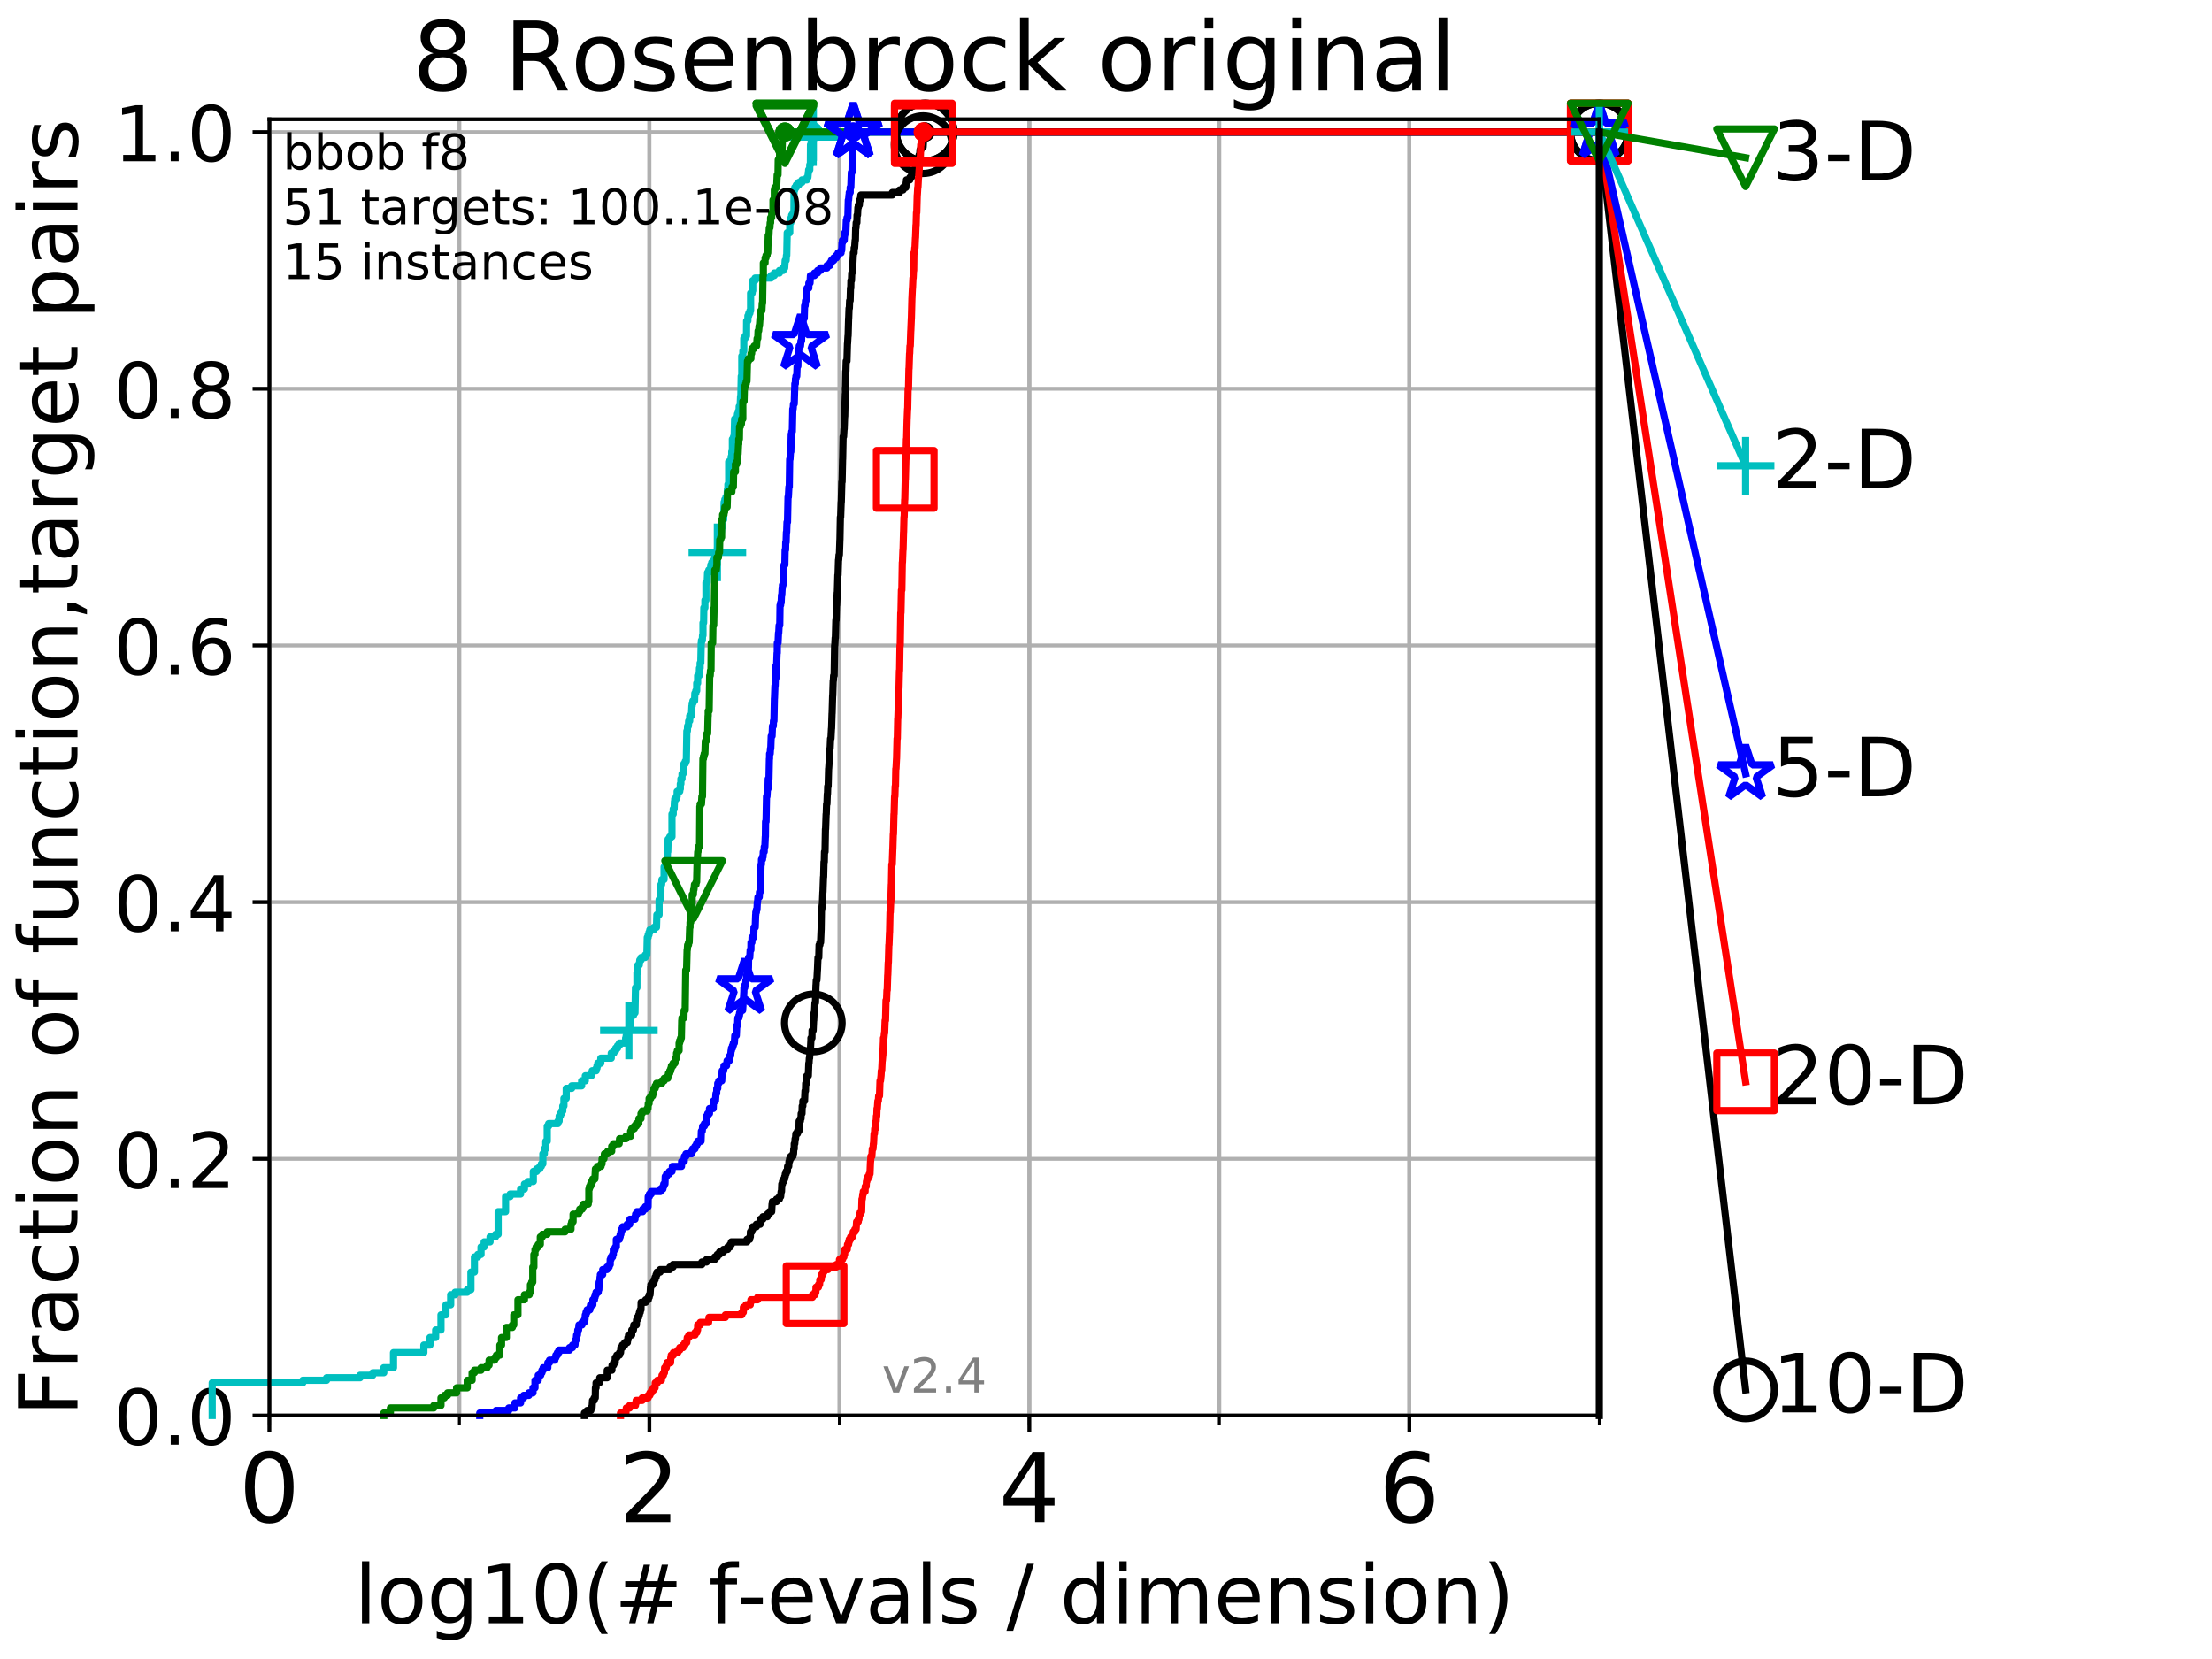 <?xml version="1.0" encoding="utf-8" standalone="no"?>
<!DOCTYPE svg PUBLIC "-//W3C//DTD SVG 1.1//EN"
  "http://www.w3.org/Graphics/SVG/1.1/DTD/svg11.dtd">
<!-- Created with matplotlib (http://matplotlib.org/) -->
<svg height="345.6pt" version="1.1" viewBox="0 0 460.8 345.6" width="460.8pt" xmlns="http://www.w3.org/2000/svg" xmlns:xlink="http://www.w3.org/1999/xlink">
 <defs>
  <style type="text/css">
*{stroke-linecap:butt;stroke-linejoin:round;}
  </style>
 </defs>
 <g id="figure_1">
  <g id="patch_1">
   <path d="M 0 345.6 
L 460.8 345.6 
L 460.8 0 
L 0 0 
z
" style="fill:#ffffff;"/>
  </g>
  <g id="axes_1">
   <g id="patch_2">
    <path d="M 56.12 294.88 
L 333.168 294.88 
L 333.168 24.84 
L 56.12 24.84 
z
" style="fill:#ffffff;"/>
   </g>
   <g id="matplotlib.axis_1">
    <g id="xtick_1">
     <g id="line2d_1">
      <path clip-path="url(#pe8d561967f)" d="M 56.12 294.88 
L 56.12 24.84 
" style="fill:none;stroke:#b0b0b0;stroke-linecap:square;stroke-width:0.8;"/>
     </g>
     <g id="line2d_2">
      <defs>
       <path d="M 0 0 
L 0 3.5 
" id="m11d984e686" style="stroke:#000000;stroke-width:0.8;"/>
      </defs>
      <g>
       <use style="stroke:#000000;stroke-width:0.8;" x="56.12" xlink:href="#m11d984e686" y="294.88"/>
      </g>
     </g>
     <g id="text_1">
      <!-- 0 -->
      <defs>
       <path d="M 31.781 66.406 
Q 24.172 66.406 20.328 58.906 
Q 16.5 51.422 16.5 36.375 
Q 16.5 21.391 20.328 13.891 
Q 24.172 6.391 31.781 6.391 
Q 39.453 6.391 43.281 13.891 
Q 47.125 21.391 47.125 36.375 
Q 47.125 51.422 43.281 58.906 
Q 39.453 66.406 31.781 66.406 
z
M 31.781 74.219 
Q 44.047 74.219 50.516 64.516 
Q 56.984 54.828 56.984 36.375 
Q 56.984 17.969 50.516 8.266 
Q 44.047 -1.422 31.781 -1.422 
Q 19.531 -1.422 13.062 8.266 
Q 6.594 17.969 6.594 36.375 
Q 6.594 54.828 13.062 64.516 
Q 19.531 74.219 31.781 74.219 
z
" id="DejaVuSans-30"/>
      </defs>
      <g transform="translate(49.758 317.077)scale(0.2 -0.2)">
       <use xlink:href="#DejaVuSans-30"/>
      </g>
     </g>
    </g>
    <g id="xtick_2">
     <g id="line2d_3">
      <path clip-path="url(#pe8d561967f)" d="M 135.277 294.88 
L 135.277 24.84 
" style="fill:none;stroke:#b0b0b0;stroke-linecap:square;stroke-width:0.8;"/>
     </g>
     <g id="line2d_4">
      <g>
       <use style="stroke:#000000;stroke-width:0.8;" x="135.277" xlink:href="#m11d984e686" y="294.88"/>
      </g>
     </g>
     <g id="text_2">
      <!-- 2 -->
      <defs>
       <path d="M 19.188 8.297 
L 53.609 8.297 
L 53.609 0 
L 7.328 0 
L 7.328 8.297 
Q 12.938 14.109 22.625 23.891 
Q 32.328 33.688 34.812 36.531 
Q 39.547 41.844 41.422 45.531 
Q 43.312 49.219 43.312 52.781 
Q 43.312 58.594 39.234 62.25 
Q 35.156 65.922 28.609 65.922 
Q 23.969 65.922 18.812 64.312 
Q 13.672 62.703 7.812 59.422 
L 7.812 69.391 
Q 13.766 71.781 18.938 73 
Q 24.125 74.219 28.422 74.219 
Q 39.75 74.219 46.484 68.547 
Q 53.219 62.891 53.219 53.422 
Q 53.219 48.922 51.531 44.891 
Q 49.859 40.875 45.406 35.406 
Q 44.188 33.984 37.641 27.219 
Q 31.109 20.453 19.188 8.297 
z
" id="DejaVuSans-32"/>
      </defs>
      <g transform="translate(128.914 317.077)scale(0.2 -0.2)">
       <use xlink:href="#DejaVuSans-32"/>
      </g>
     </g>
    </g>
    <g id="xtick_3">
     <g id="line2d_5">
      <path clip-path="url(#pe8d561967f)" d="M 214.433 294.88 
L 214.433 24.84 
" style="fill:none;stroke:#b0b0b0;stroke-linecap:square;stroke-width:0.8;"/>
     </g>
     <g id="line2d_6">
      <g>
       <use style="stroke:#000000;stroke-width:0.8;" x="214.433" xlink:href="#m11d984e686" y="294.88"/>
      </g>
     </g>
     <g id="text_3">
      <!-- 4 -->
      <defs>
       <path d="M 37.797 64.312 
L 12.891 25.391 
L 37.797 25.391 
z
M 35.203 72.906 
L 47.609 72.906 
L 47.609 25.391 
L 58.016 25.391 
L 58.016 17.188 
L 47.609 17.188 
L 47.609 0 
L 37.797 0 
L 37.797 17.188 
L 4.891 17.188 
L 4.891 26.703 
z
" id="DejaVuSans-34"/>
      </defs>
      <g transform="translate(208.071 317.077)scale(0.2 -0.2)">
       <use xlink:href="#DejaVuSans-34"/>
      </g>
     </g>
    </g>
    <g id="xtick_4">
     <g id="line2d_7">
      <path clip-path="url(#pe8d561967f)" d="M 293.59 294.88 
L 293.59 24.84 
" style="fill:none;stroke:#b0b0b0;stroke-linecap:square;stroke-width:0.8;"/>
     </g>
     <g id="line2d_8">
      <g>
       <use style="stroke:#000000;stroke-width:0.8;" x="293.59" xlink:href="#m11d984e686" y="294.88"/>
      </g>
     </g>
     <g id="text_4">
      <!-- 6 -->
      <defs>
       <path d="M 33.016 40.375 
Q 26.375 40.375 22.484 35.828 
Q 18.609 31.297 18.609 23.391 
Q 18.609 15.531 22.484 10.953 
Q 26.375 6.391 33.016 6.391 
Q 39.656 6.391 43.531 10.953 
Q 47.406 15.531 47.406 23.391 
Q 47.406 31.297 43.531 35.828 
Q 39.656 40.375 33.016 40.375 
z
M 52.594 71.297 
L 52.594 62.312 
Q 48.875 64.062 45.094 64.984 
Q 41.312 65.922 37.594 65.922 
Q 27.828 65.922 22.672 59.328 
Q 17.531 52.734 16.797 39.406 
Q 19.672 43.656 24.016 45.922 
Q 28.375 48.188 33.594 48.188 
Q 44.578 48.188 50.953 41.516 
Q 57.328 34.859 57.328 23.391 
Q 57.328 12.156 50.688 5.359 
Q 44.047 -1.422 33.016 -1.422 
Q 20.359 -1.422 13.672 8.266 
Q 6.984 17.969 6.984 36.375 
Q 6.984 53.656 15.188 63.938 
Q 23.391 74.219 37.203 74.219 
Q 40.922 74.219 44.703 73.484 
Q 48.484 72.75 52.594 71.297 
z
" id="DejaVuSans-36"/>
      </defs>
      <g transform="translate(287.227 317.077)scale(0.2 -0.2)">
       <use xlink:href="#DejaVuSans-36"/>
      </g>
     </g>
    </g>
    <g id="xtick_5">
     <g id="line2d_9">
      <path clip-path="url(#pe8d561967f)" d="M 56.12 294.88 
L 56.12 24.84 
" style="fill:none;stroke:#b0b0b0;stroke-linecap:square;stroke-width:0.8;"/>
     </g>
     <g id="line2d_10">
      <defs>
       <path d="M 0 0 
L 0 2 
" id="m5b8b2afed2" style="stroke:#000000;stroke-width:0.6;"/>
      </defs>
      <g>
       <use style="stroke:#000000;stroke-width:0.6;" x="56.12" xlink:href="#m5b8b2afed2" y="294.88"/>
      </g>
     </g>
    </g>
    <g id="xtick_6">
     <g id="line2d_11">
      <path clip-path="url(#pe8d561967f)" d="M 95.698 294.88 
L 95.698 24.84 
" style="fill:none;stroke:#b0b0b0;stroke-linecap:square;stroke-width:0.8;"/>
     </g>
     <g id="line2d_12">
      <g>
       <use style="stroke:#000000;stroke-width:0.6;" x="95.698" xlink:href="#m5b8b2afed2" y="294.88"/>
      </g>
     </g>
    </g>
    <g id="xtick_7">
     <g id="line2d_13">
      <path clip-path="url(#pe8d561967f)" d="M 135.277 294.88 
L 135.277 24.84 
" style="fill:none;stroke:#b0b0b0;stroke-linecap:square;stroke-width:0.8;"/>
     </g>
     <g id="line2d_14">
      <g>
       <use style="stroke:#000000;stroke-width:0.6;" x="135.277" xlink:href="#m5b8b2afed2" y="294.88"/>
      </g>
     </g>
    </g>
    <g id="xtick_8">
     <g id="line2d_15">
      <path clip-path="url(#pe8d561967f)" d="M 174.855 294.88 
L 174.855 24.84 
" style="fill:none;stroke:#b0b0b0;stroke-linecap:square;stroke-width:0.8;"/>
     </g>
     <g id="line2d_16">
      <g>
       <use style="stroke:#000000;stroke-width:0.6;" x="174.855" xlink:href="#m5b8b2afed2" y="294.88"/>
      </g>
     </g>
    </g>
    <g id="xtick_9">
     <g id="line2d_17">
      <path clip-path="url(#pe8d561967f)" d="M 214.433 294.88 
L 214.433 24.84 
" style="fill:none;stroke:#b0b0b0;stroke-linecap:square;stroke-width:0.8;"/>
     </g>
     <g id="line2d_18">
      <g>
       <use style="stroke:#000000;stroke-width:0.6;" x="214.433" xlink:href="#m5b8b2afed2" y="294.88"/>
      </g>
     </g>
    </g>
    <g id="xtick_10">
     <g id="line2d_19">
      <path clip-path="url(#pe8d561967f)" d="M 254.011 294.88 
L 254.011 24.84 
" style="fill:none;stroke:#b0b0b0;stroke-linecap:square;stroke-width:0.8;"/>
     </g>
     <g id="line2d_20">
      <g>
       <use style="stroke:#000000;stroke-width:0.6;" x="254.011" xlink:href="#m5b8b2afed2" y="294.88"/>
      </g>
     </g>
    </g>
    <g id="xtick_11">
     <g id="line2d_21">
      <path clip-path="url(#pe8d561967f)" d="M 293.59 294.88 
L 293.59 24.84 
" style="fill:none;stroke:#b0b0b0;stroke-linecap:square;stroke-width:0.8;"/>
     </g>
     <g id="line2d_22">
      <g>
       <use style="stroke:#000000;stroke-width:0.6;" x="293.59" xlink:href="#m5b8b2afed2" y="294.88"/>
      </g>
     </g>
    </g>
    <g id="xtick_12">
     <g id="line2d_23">
      <path clip-path="url(#pe8d561967f)" d="M 333.168 294.88 
L 333.168 24.84 
" style="fill:none;stroke:#b0b0b0;stroke-linecap:square;stroke-width:0.8;"/>
     </g>
     <g id="line2d_24">
      <g>
       <use style="stroke:#000000;stroke-width:0.6;" x="333.168" xlink:href="#m5b8b2afed2" y="294.88"/>
      </g>
     </g>
    </g>
    <g id="text_5">
     <!-- log10(# f-evals / dimension) -->
     <defs>
      <path d="M 9.422 75.984 
L 18.406 75.984 
L 18.406 0 
L 9.422 0 
z
" id="DejaVuSans-6c"/>
      <path d="M 30.609 48.391 
Q 23.391 48.391 19.188 42.75 
Q 14.984 37.109 14.984 27.297 
Q 14.984 17.484 19.156 11.844 
Q 23.344 6.203 30.609 6.203 
Q 37.797 6.203 41.984 11.859 
Q 46.188 17.531 46.188 27.297 
Q 46.188 37.016 41.984 42.703 
Q 37.797 48.391 30.609 48.391 
z
M 30.609 56 
Q 42.328 56 49.016 48.375 
Q 55.719 40.766 55.719 27.297 
Q 55.719 13.875 49.016 6.219 
Q 42.328 -1.422 30.609 -1.422 
Q 18.844 -1.422 12.172 6.219 
Q 5.516 13.875 5.516 27.297 
Q 5.516 40.766 12.172 48.375 
Q 18.844 56 30.609 56 
z
" id="DejaVuSans-6f"/>
      <path d="M 45.406 27.984 
Q 45.406 37.75 41.375 43.109 
Q 37.359 48.484 30.078 48.484 
Q 22.859 48.484 18.828 43.109 
Q 14.797 37.75 14.797 27.984 
Q 14.797 18.266 18.828 12.891 
Q 22.859 7.516 30.078 7.516 
Q 37.359 7.516 41.375 12.891 
Q 45.406 18.266 45.406 27.984 
z
M 54.391 6.781 
Q 54.391 -7.172 48.188 -13.984 
Q 42 -20.797 29.203 -20.797 
Q 24.469 -20.797 20.266 -20.094 
Q 16.062 -19.391 12.109 -17.922 
L 12.109 -9.188 
Q 16.062 -11.328 19.922 -12.344 
Q 23.781 -13.375 27.781 -13.375 
Q 36.625 -13.375 41.016 -8.766 
Q 45.406 -4.156 45.406 5.172 
L 45.406 9.625 
Q 42.625 4.781 38.281 2.391 
Q 33.938 0 27.875 0 
Q 17.828 0 11.672 7.656 
Q 5.516 15.328 5.516 27.984 
Q 5.516 40.672 11.672 48.328 
Q 17.828 56 27.875 56 
Q 33.938 56 38.281 53.609 
Q 42.625 51.219 45.406 46.391 
L 45.406 54.688 
L 54.391 54.688 
z
" id="DejaVuSans-67"/>
      <path d="M 12.406 8.297 
L 28.516 8.297 
L 28.516 63.922 
L 10.984 60.406 
L 10.984 69.391 
L 28.422 72.906 
L 38.281 72.906 
L 38.281 8.297 
L 54.391 8.297 
L 54.391 0 
L 12.406 0 
z
" id="DejaVuSans-31"/>
      <path d="M 31 75.875 
Q 24.469 64.656 21.281 53.656 
Q 18.109 42.672 18.109 31.391 
Q 18.109 20.125 21.312 9.062 
Q 24.516 -2 31 -13.188 
L 23.188 -13.188 
Q 15.875 -1.703 12.234 9.375 
Q 8.594 20.453 8.594 31.391 
Q 8.594 42.281 12.203 53.312 
Q 15.828 64.359 23.188 75.875 
z
" id="DejaVuSans-28"/>
      <path d="M 51.125 44 
L 36.922 44 
L 32.812 27.688 
L 47.125 27.688 
z
M 43.797 71.781 
L 38.719 51.516 
L 52.984 51.516 
L 58.109 71.781 
L 65.922 71.781 
L 60.891 51.516 
L 76.125 51.516 
L 76.125 44 
L 58.984 44 
L 54.984 27.688 
L 70.516 27.688 
L 70.516 20.219 
L 53.078 20.219 
L 48 0 
L 40.188 0 
L 45.219 20.219 
L 30.906 20.219 
L 25.875 0 
L 18.016 0 
L 23.094 20.219 
L 7.719 20.219 
L 7.719 27.688 
L 24.906 27.688 
L 29 44 
L 13.281 44 
L 13.281 51.516 
L 30.906 51.516 
L 35.891 71.781 
z
" id="DejaVuSans-23"/>
      <path id="DejaVuSans-20"/>
      <path d="M 37.109 75.984 
L 37.109 68.5 
L 28.516 68.5 
Q 23.688 68.5 21.797 66.547 
Q 19.922 64.594 19.922 59.516 
L 19.922 54.688 
L 34.719 54.688 
L 34.719 47.703 
L 19.922 47.703 
L 19.922 0 
L 10.891 0 
L 10.891 47.703 
L 2.297 47.703 
L 2.297 54.688 
L 10.891 54.688 
L 10.891 58.5 
Q 10.891 67.625 15.141 71.797 
Q 19.391 75.984 28.609 75.984 
z
" id="DejaVuSans-66"/>
      <path d="M 4.891 31.391 
L 31.203 31.391 
L 31.203 23.391 
L 4.891 23.391 
z
" id="DejaVuSans-2d"/>
      <path d="M 56.203 29.594 
L 56.203 25.203 
L 14.891 25.203 
Q 15.484 15.922 20.484 11.062 
Q 25.484 6.203 34.422 6.203 
Q 39.594 6.203 44.453 7.469 
Q 49.312 8.734 54.109 11.281 
L 54.109 2.781 
Q 49.266 0.734 44.188 -0.344 
Q 39.109 -1.422 33.891 -1.422 
Q 20.797 -1.422 13.156 6.188 
Q 5.516 13.812 5.516 26.812 
Q 5.516 40.234 12.766 48.109 
Q 20.016 56 32.328 56 
Q 43.359 56 49.781 48.891 
Q 56.203 41.797 56.203 29.594 
z
M 47.219 32.234 
Q 47.125 39.594 43.094 43.984 
Q 39.062 48.391 32.422 48.391 
Q 24.906 48.391 20.391 44.141 
Q 15.875 39.891 15.188 32.172 
z
" id="DejaVuSans-65"/>
      <path d="M 2.984 54.688 
L 12.5 54.688 
L 29.594 8.797 
L 46.688 54.688 
L 56.203 54.688 
L 35.688 0 
L 23.484 0 
z
" id="DejaVuSans-76"/>
      <path d="M 34.281 27.484 
Q 23.391 27.484 19.188 25 
Q 14.984 22.516 14.984 16.5 
Q 14.984 11.719 18.141 8.906 
Q 21.297 6.109 26.703 6.109 
Q 34.188 6.109 38.703 11.406 
Q 43.219 16.703 43.219 25.484 
L 43.219 27.484 
z
M 52.203 31.203 
L 52.203 0 
L 43.219 0 
L 43.219 8.297 
Q 40.141 3.328 35.547 0.953 
Q 30.953 -1.422 24.312 -1.422 
Q 15.922 -1.422 10.953 3.297 
Q 6 8.016 6 15.922 
Q 6 25.141 12.172 29.828 
Q 18.359 34.516 30.609 34.516 
L 43.219 34.516 
L 43.219 35.406 
Q 43.219 41.609 39.141 45 
Q 35.062 48.391 27.688 48.391 
Q 23 48.391 18.547 47.266 
Q 14.109 46.141 10.016 43.891 
L 10.016 52.203 
Q 14.938 54.109 19.578 55.047 
Q 24.219 56 28.609 56 
Q 40.484 56 46.344 49.844 
Q 52.203 43.703 52.203 31.203 
z
" id="DejaVuSans-61"/>
      <path d="M 44.281 53.078 
L 44.281 44.578 
Q 40.484 46.531 36.375 47.5 
Q 32.281 48.484 27.875 48.484 
Q 21.188 48.484 17.844 46.438 
Q 14.5 44.391 14.5 40.281 
Q 14.5 37.156 16.891 35.375 
Q 19.281 33.594 26.516 31.984 
L 29.594 31.297 
Q 39.156 29.25 43.188 25.516 
Q 47.219 21.781 47.219 15.094 
Q 47.219 7.469 41.188 3.016 
Q 35.156 -1.422 24.609 -1.422 
Q 20.219 -1.422 15.453 -0.562 
Q 10.688 0.297 5.422 2 
L 5.422 11.281 
Q 10.406 8.688 15.234 7.391 
Q 20.062 6.109 24.812 6.109 
Q 31.156 6.109 34.562 8.281 
Q 37.984 10.453 37.984 14.406 
Q 37.984 18.062 35.516 20.016 
Q 33.062 21.969 24.703 23.781 
L 21.578 24.516 
Q 13.234 26.266 9.516 29.906 
Q 5.812 33.547 5.812 39.891 
Q 5.812 47.609 11.281 51.797 
Q 16.75 56 26.812 56 
Q 31.781 56 36.172 55.266 
Q 40.578 54.547 44.281 53.078 
z
" id="DejaVuSans-73"/>
      <path d="M 25.391 72.906 
L 33.688 72.906 
L 8.297 -9.281 
L 0 -9.281 
z
" id="DejaVuSans-2f"/>
      <path d="M 45.406 46.391 
L 45.406 75.984 
L 54.391 75.984 
L 54.391 0 
L 45.406 0 
L 45.406 8.203 
Q 42.578 3.328 38.25 0.953 
Q 33.938 -1.422 27.875 -1.422 
Q 17.969 -1.422 11.734 6.484 
Q 5.516 14.406 5.516 27.297 
Q 5.516 40.188 11.734 48.094 
Q 17.969 56 27.875 56 
Q 33.938 56 38.25 53.625 
Q 42.578 51.266 45.406 46.391 
z
M 14.797 27.297 
Q 14.797 17.391 18.875 11.75 
Q 22.953 6.109 30.078 6.109 
Q 37.203 6.109 41.297 11.75 
Q 45.406 17.391 45.406 27.297 
Q 45.406 37.203 41.297 42.844 
Q 37.203 48.484 30.078 48.484 
Q 22.953 48.484 18.875 42.844 
Q 14.797 37.203 14.797 27.297 
z
" id="DejaVuSans-64"/>
      <path d="M 9.422 54.688 
L 18.406 54.688 
L 18.406 0 
L 9.422 0 
z
M 9.422 75.984 
L 18.406 75.984 
L 18.406 64.594 
L 9.422 64.594 
z
" id="DejaVuSans-69"/>
      <path d="M 52 44.188 
Q 55.375 50.25 60.062 53.125 
Q 64.75 56 71.094 56 
Q 79.641 56 84.281 50.016 
Q 88.922 44.047 88.922 33.016 
L 88.922 0 
L 79.891 0 
L 79.891 32.719 
Q 79.891 40.578 77.094 44.375 
Q 74.312 48.188 68.609 48.188 
Q 61.625 48.188 57.562 43.547 
Q 53.516 38.922 53.516 30.906 
L 53.516 0 
L 44.484 0 
L 44.484 32.719 
Q 44.484 40.625 41.703 44.406 
Q 38.922 48.188 33.109 48.188 
Q 26.219 48.188 22.156 43.531 
Q 18.109 38.875 18.109 30.906 
L 18.109 0 
L 9.078 0 
L 9.078 54.688 
L 18.109 54.688 
L 18.109 46.188 
Q 21.188 51.219 25.484 53.609 
Q 29.781 56 35.688 56 
Q 41.656 56 45.828 52.969 
Q 50 49.953 52 44.188 
z
" id="DejaVuSans-6d"/>
      <path d="M 54.891 33.016 
L 54.891 0 
L 45.906 0 
L 45.906 32.719 
Q 45.906 40.484 42.875 44.328 
Q 39.844 48.188 33.797 48.188 
Q 26.516 48.188 22.312 43.547 
Q 18.109 38.922 18.109 30.906 
L 18.109 0 
L 9.078 0 
L 9.078 54.688 
L 18.109 54.688 
L 18.109 46.188 
Q 21.344 51.125 25.703 53.562 
Q 30.078 56 35.797 56 
Q 45.219 56 50.047 50.172 
Q 54.891 44.344 54.891 33.016 
z
" id="DejaVuSans-6e"/>
      <path d="M 8.016 75.875 
L 15.828 75.875 
Q 23.141 64.359 26.781 53.312 
Q 30.422 42.281 30.422 31.391 
Q 30.422 20.453 26.781 9.375 
Q 23.141 -1.703 15.828 -13.188 
L 8.016 -13.188 
Q 14.5 -2 17.703 9.062 
Q 20.906 20.125 20.906 31.391 
Q 20.906 42.672 17.703 53.656 
Q 14.5 64.656 8.016 75.875 
z
" id="DejaVuSans-29"/>
     </defs>
     <g transform="translate(73.803 338.154)scale(0.17 -0.17)">
      <use xlink:href="#DejaVuSans-6c"/>
      <use x="27.783" xlink:href="#DejaVuSans-6f"/>
      <use x="88.965" xlink:href="#DejaVuSans-67"/>
      <use x="152.441" xlink:href="#DejaVuSans-31"/>
      <use x="216.064" xlink:href="#DejaVuSans-30"/>
      <use x="279.688" xlink:href="#DejaVuSans-28"/>
      <use x="318.701" xlink:href="#DejaVuSans-23"/>
      <use x="402.49" xlink:href="#DejaVuSans-20"/>
      <use x="434.277" xlink:href="#DejaVuSans-66"/>
      <use x="469.404" xlink:href="#DejaVuSans-2d"/>
      <use x="505.488" xlink:href="#DejaVuSans-65"/>
      <use x="567.012" xlink:href="#DejaVuSans-76"/>
      <use x="626.191" xlink:href="#DejaVuSans-61"/>
      <use x="687.471" xlink:href="#DejaVuSans-6c"/>
      <use x="715.254" xlink:href="#DejaVuSans-73"/>
      <use x="767.354" xlink:href="#DejaVuSans-20"/>
      <use x="799.141" xlink:href="#DejaVuSans-2f"/>
      <use x="832.832" xlink:href="#DejaVuSans-20"/>
      <use x="864.619" xlink:href="#DejaVuSans-64"/>
      <use x="928.096" xlink:href="#DejaVuSans-69"/>
      <use x="955.879" xlink:href="#DejaVuSans-6d"/>
      <use x="1053.291" xlink:href="#DejaVuSans-65"/>
      <use x="1114.814" xlink:href="#DejaVuSans-6e"/>
      <use x="1178.193" xlink:href="#DejaVuSans-73"/>
      <use x="1230.293" xlink:href="#DejaVuSans-69"/>
      <use x="1258.076" xlink:href="#DejaVuSans-6f"/>
      <use x="1319.258" xlink:href="#DejaVuSans-6e"/>
      <use x="1382.637" xlink:href="#DejaVuSans-29"/>
     </g>
    </g>
   </g>
   <g id="matplotlib.axis_2">
    <g id="ytick_1">
     <g id="line2d_25">
      <path clip-path="url(#pe8d561967f)" d="M 56.12 294.88 
L 333.168 294.88 
" style="fill:none;stroke:#b0b0b0;stroke-linecap:square;stroke-width:0.8;"/>
     </g>
     <g id="line2d_26">
      <defs>
       <path d="M 0 0 
L -3.5 0 
" id="mbe5e0e5d2a" style="stroke:#000000;stroke-width:0.8;"/>
      </defs>
      <g>
       <use style="stroke:#000000;stroke-width:0.8;" x="56.12" xlink:href="#mbe5e0e5d2a" y="294.88"/>
      </g>
     </g>
     <g id="text_6">
      <!-- 0.0 -->
      <defs>
       <path d="M 10.688 12.406 
L 21 12.406 
L 21 0 
L 10.688 0 
z
" id="DejaVuSans-2e"/>
      </defs>
      <g transform="translate(23.675 300.959)scale(0.16 -0.16)">
       <use xlink:href="#DejaVuSans-30"/>
       <use x="63.623" xlink:href="#DejaVuSans-2e"/>
       <use x="95.41" xlink:href="#DejaVuSans-30"/>
      </g>
     </g>
    </g>
    <g id="ytick_2">
     <g id="line2d_27">
      <path clip-path="url(#pe8d561967f)" d="M 56.12 241.407 
L 333.168 241.407 
" style="fill:none;stroke:#b0b0b0;stroke-linecap:square;stroke-width:0.8;"/>
     </g>
     <g id="line2d_28">
      <g>
       <use style="stroke:#000000;stroke-width:0.8;" x="56.12" xlink:href="#mbe5e0e5d2a" y="241.407"/>
      </g>
     </g>
     <g id="text_7">
      <!-- 0.2 -->
      <g transform="translate(23.675 247.485)scale(0.16 -0.16)">
       <use xlink:href="#DejaVuSans-30"/>
       <use x="63.623" xlink:href="#DejaVuSans-2e"/>
       <use x="95.41" xlink:href="#DejaVuSans-32"/>
      </g>
     </g>
    </g>
    <g id="ytick_3">
     <g id="line2d_29">
      <path clip-path="url(#pe8d561967f)" d="M 56.12 187.933 
L 333.168 187.933 
" style="fill:none;stroke:#b0b0b0;stroke-linecap:square;stroke-width:0.8;"/>
     </g>
     <g id="line2d_30">
      <g>
       <use style="stroke:#000000;stroke-width:0.8;" x="56.12" xlink:href="#mbe5e0e5d2a" y="187.933"/>
      </g>
     </g>
     <g id="text_8">
      <!-- 0.4 -->
      <g transform="translate(23.675 194.012)scale(0.16 -0.16)">
       <use xlink:href="#DejaVuSans-30"/>
       <use x="63.623" xlink:href="#DejaVuSans-2e"/>
       <use x="95.41" xlink:href="#DejaVuSans-34"/>
      </g>
     </g>
    </g>
    <g id="ytick_4">
     <g id="line2d_31">
      <path clip-path="url(#pe8d561967f)" d="M 56.12 134.46 
L 333.168 134.46 
" style="fill:none;stroke:#b0b0b0;stroke-linecap:square;stroke-width:0.8;"/>
     </g>
     <g id="line2d_32">
      <g>
       <use style="stroke:#000000;stroke-width:0.8;" x="56.12" xlink:href="#mbe5e0e5d2a" y="134.46"/>
      </g>
     </g>
     <g id="text_9">
      <!-- 0.6 -->
      <g transform="translate(23.675 140.539)scale(0.16 -0.16)">
       <use xlink:href="#DejaVuSans-30"/>
       <use x="63.623" xlink:href="#DejaVuSans-2e"/>
       <use x="95.41" xlink:href="#DejaVuSans-36"/>
      </g>
     </g>
    </g>
    <g id="ytick_5">
     <g id="line2d_33">
      <path clip-path="url(#pe8d561967f)" d="M 56.12 80.987 
L 333.168 80.987 
" style="fill:none;stroke:#b0b0b0;stroke-linecap:square;stroke-width:0.8;"/>
     </g>
     <g id="line2d_34">
      <g>
       <use style="stroke:#000000;stroke-width:0.8;" x="56.12" xlink:href="#mbe5e0e5d2a" y="80.987"/>
      </g>
     </g>
     <g id="text_10">
      <!-- 0.8 -->
      <defs>
       <path d="M 31.781 34.625 
Q 24.75 34.625 20.719 30.859 
Q 16.703 27.094 16.703 20.516 
Q 16.703 13.922 20.719 10.156 
Q 24.75 6.391 31.781 6.391 
Q 38.812 6.391 42.859 10.172 
Q 46.922 13.969 46.922 20.516 
Q 46.922 27.094 42.891 30.859 
Q 38.875 34.625 31.781 34.625 
z
M 21.922 38.812 
Q 15.578 40.375 12.031 44.719 
Q 8.5 49.078 8.5 55.328 
Q 8.5 64.062 14.719 69.141 
Q 20.953 74.219 31.781 74.219 
Q 42.672 74.219 48.875 69.141 
Q 55.078 64.062 55.078 55.328 
Q 55.078 49.078 51.531 44.719 
Q 48 40.375 41.703 38.812 
Q 48.828 37.156 52.797 32.312 
Q 56.781 27.484 56.781 20.516 
Q 56.781 9.906 50.312 4.234 
Q 43.844 -1.422 31.781 -1.422 
Q 19.734 -1.422 13.25 4.234 
Q 6.781 9.906 6.781 20.516 
Q 6.781 27.484 10.781 32.312 
Q 14.797 37.156 21.922 38.812 
z
M 18.312 54.391 
Q 18.312 48.734 21.844 45.562 
Q 25.391 42.391 31.781 42.391 
Q 38.141 42.391 41.719 45.562 
Q 45.312 48.734 45.312 54.391 
Q 45.312 60.062 41.719 63.234 
Q 38.141 66.406 31.781 66.406 
Q 25.391 66.406 21.844 63.234 
Q 18.312 60.062 18.312 54.391 
z
" id="DejaVuSans-38"/>
      </defs>
      <g transform="translate(23.675 87.066)scale(0.16 -0.16)">
       <use xlink:href="#DejaVuSans-30"/>
       <use x="63.623" xlink:href="#DejaVuSans-2e"/>
       <use x="95.41" xlink:href="#DejaVuSans-38"/>
      </g>
     </g>
    </g>
    <g id="ytick_6">
     <g id="line2d_35">
      <path clip-path="url(#pe8d561967f)" d="M 56.12 27.514 
L 333.168 27.514 
" style="fill:none;stroke:#b0b0b0;stroke-linecap:square;stroke-width:0.8;"/>
     </g>
     <g id="line2d_36">
      <g>
       <use style="stroke:#000000;stroke-width:0.8;" x="56.12" xlink:href="#mbe5e0e5d2a" y="27.514"/>
      </g>
     </g>
     <g id="text_11">
      <!-- 1.0 -->
      <g transform="translate(23.675 33.592)scale(0.16 -0.16)">
       <use xlink:href="#DejaVuSans-31"/>
       <use x="63.623" xlink:href="#DejaVuSans-2e"/>
       <use x="95.41" xlink:href="#DejaVuSans-30"/>
      </g>
     </g>
    </g>
    <g id="text_12">
     <!-- Fraction of function,target pairs -->
     <defs>
      <path d="M 9.812 72.906 
L 51.703 72.906 
L 51.703 64.594 
L 19.672 64.594 
L 19.672 43.109 
L 48.578 43.109 
L 48.578 34.812 
L 19.672 34.812 
L 19.672 0 
L 9.812 0 
z
" id="DejaVuSans-46"/>
      <path d="M 41.109 46.297 
Q 39.594 47.172 37.812 47.578 
Q 36.031 48 33.891 48 
Q 26.266 48 22.188 43.047 
Q 18.109 38.094 18.109 28.812 
L 18.109 0 
L 9.078 0 
L 9.078 54.688 
L 18.109 54.688 
L 18.109 46.188 
Q 20.953 51.172 25.484 53.578 
Q 30.031 56 36.531 56 
Q 37.453 56 38.578 55.875 
Q 39.703 55.766 41.062 55.516 
z
" id="DejaVuSans-72"/>
      <path d="M 48.781 52.594 
L 48.781 44.188 
Q 44.969 46.297 41.141 47.344 
Q 37.312 48.391 33.406 48.391 
Q 24.656 48.391 19.812 42.844 
Q 14.984 37.312 14.984 27.297 
Q 14.984 17.281 19.812 11.734 
Q 24.656 6.203 33.406 6.203 
Q 37.312 6.203 41.141 7.25 
Q 44.969 8.297 48.781 10.406 
L 48.781 2.094 
Q 45.016 0.344 40.984 -0.531 
Q 36.969 -1.422 32.422 -1.422 
Q 20.062 -1.422 12.781 6.344 
Q 5.516 14.109 5.516 27.297 
Q 5.516 40.672 12.859 48.328 
Q 20.219 56 33.016 56 
Q 37.156 56 41.109 55.141 
Q 45.062 54.297 48.781 52.594 
z
" id="DejaVuSans-63"/>
      <path d="M 18.312 70.219 
L 18.312 54.688 
L 36.812 54.688 
L 36.812 47.703 
L 18.312 47.703 
L 18.312 18.016 
Q 18.312 11.328 20.141 9.422 
Q 21.969 7.516 27.594 7.516 
L 36.812 7.516 
L 36.812 0 
L 27.594 0 
Q 17.188 0 13.234 3.875 
Q 9.281 7.766 9.281 18.016 
L 9.281 47.703 
L 2.688 47.703 
L 2.688 54.688 
L 9.281 54.688 
L 9.281 70.219 
z
" id="DejaVuSans-74"/>
      <path d="M 8.5 21.578 
L 8.5 54.688 
L 17.484 54.688 
L 17.484 21.922 
Q 17.484 14.156 20.5 10.266 
Q 23.531 6.391 29.594 6.391 
Q 36.859 6.391 41.078 11.031 
Q 45.312 15.672 45.312 23.688 
L 45.312 54.688 
L 54.297 54.688 
L 54.297 0 
L 45.312 0 
L 45.312 8.406 
Q 42.047 3.422 37.719 1 
Q 33.406 -1.422 27.688 -1.422 
Q 18.266 -1.422 13.375 4.438 
Q 8.5 10.297 8.5 21.578 
z
M 31.109 56 
z
" id="DejaVuSans-75"/>
      <path d="M 11.719 12.406 
L 22.016 12.406 
L 22.016 4 
L 14.016 -11.625 
L 7.719 -11.625 
L 11.719 4 
z
" id="DejaVuSans-2c"/>
      <path d="M 18.109 8.203 
L 18.109 -20.797 
L 9.078 -20.797 
L 9.078 54.688 
L 18.109 54.688 
L 18.109 46.391 
Q 20.953 51.266 25.266 53.625 
Q 29.594 56 35.594 56 
Q 45.562 56 51.781 48.094 
Q 58.016 40.188 58.016 27.297 
Q 58.016 14.406 51.781 6.484 
Q 45.562 -1.422 35.594 -1.422 
Q 29.594 -1.422 25.266 0.953 
Q 20.953 3.328 18.109 8.203 
z
M 48.688 27.297 
Q 48.688 37.203 44.609 42.844 
Q 40.531 48.484 33.406 48.484 
Q 26.266 48.484 22.188 42.844 
Q 18.109 37.203 18.109 27.297 
Q 18.109 17.391 22.188 11.75 
Q 26.266 6.109 33.406 6.109 
Q 40.531 6.109 44.609 11.75 
Q 48.688 17.391 48.688 27.297 
z
" id="DejaVuSans-70"/>
     </defs>
     <g transform="translate(16.14 294.999)rotate(-90)scale(0.17 -0.17)">
      <use xlink:href="#DejaVuSans-46"/>
      <use x="57.41" xlink:href="#DejaVuSans-72"/>
      <use x="98.523" xlink:href="#DejaVuSans-61"/>
      <use x="159.803" xlink:href="#DejaVuSans-63"/>
      <use x="214.783" xlink:href="#DejaVuSans-74"/>
      <use x="253.992" xlink:href="#DejaVuSans-69"/>
      <use x="281.775" xlink:href="#DejaVuSans-6f"/>
      <use x="342.957" xlink:href="#DejaVuSans-6e"/>
      <use x="406.336" xlink:href="#DejaVuSans-20"/>
      <use x="438.123" xlink:href="#DejaVuSans-6f"/>
      <use x="499.305" xlink:href="#DejaVuSans-66"/>
      <use x="534.51" xlink:href="#DejaVuSans-20"/>
      <use x="566.297" xlink:href="#DejaVuSans-66"/>
      <use x="601.502" xlink:href="#DejaVuSans-75"/>
      <use x="664.881" xlink:href="#DejaVuSans-6e"/>
      <use x="728.26" xlink:href="#DejaVuSans-63"/>
      <use x="783.24" xlink:href="#DejaVuSans-74"/>
      <use x="822.449" xlink:href="#DejaVuSans-69"/>
      <use x="850.232" xlink:href="#DejaVuSans-6f"/>
      <use x="911.414" xlink:href="#DejaVuSans-6e"/>
      <use x="974.793" xlink:href="#DejaVuSans-2c"/>
      <use x="1006.58" xlink:href="#DejaVuSans-74"/>
      <use x="1045.789" xlink:href="#DejaVuSans-61"/>
      <use x="1107.068" xlink:href="#DejaVuSans-72"/>
      <use x="1148.166" xlink:href="#DejaVuSans-67"/>
      <use x="1211.643" xlink:href="#DejaVuSans-65"/>
      <use x="1273.166" xlink:href="#DejaVuSans-74"/>
      <use x="1312.375" xlink:href="#DejaVuSans-20"/>
      <use x="1344.162" xlink:href="#DejaVuSans-70"/>
      <use x="1407.639" xlink:href="#DejaVuSans-61"/>
      <use x="1468.918" xlink:href="#DejaVuSans-69"/>
      <use x="1496.701" xlink:href="#DejaVuSans-72"/>
      <use x="1537.814" xlink:href="#DejaVuSans-73"/>
     </g>
    </g>
   </g>
   <g id="line2d_37">
    <defs>
     <path d="M 0 1.5 
C 0.398 1.5 0.779 1.342 1.061 1.061 
C 1.342 0.779 1.5 0.398 1.5 0 
C 1.5 -0.398 1.342 -0.779 1.061 -1.061 
C 0.779 -1.342 0.398 -1.5 0 -1.5 
C -0.398 -1.5 -0.779 -1.342 -1.061 -1.061 
C -1.342 -0.779 -1.5 -0.398 -1.5 0 
C -1.5 0.398 -1.342 0.779 -1.061 1.061 
C -0.779 1.342 -0.398 1.5 0 1.5 
z
" id="mbf56f68daf" style="stroke:#00bfbf;"/>
    </defs>
    <g>
     <use style="fill:#00bfbf;stroke:#00bfbf;" x="169.398" xlink:href="#mbf56f68daf" y="27.514"/>
     <use style="fill:#00bfbf;stroke:#00bfbf;" x="169.398" xlink:href="#mbf56f68daf" y="27.514"/>
    </g>
   </g>
   <g id="line2d_38">
    <path d="M 44.206 294.88 
L 44.206 288.065 
L 63.089 288.065 
L 63.089 287.541 
L 68.034 287.541 
L 68.034 287.016 
L 75.004 287.016 
L 75.004 286.492 
L 77.653 286.492 
L 77.653 285.968 
L 79.949 285.968 
L 79.949 284.919 
L 81.973 284.919 
L 81.973 281.774 
L 88.294 281.774 
L 88.294 280.201 
L 89.568 280.201 
L 89.568 278.628 
L 90.753 278.628 
L 90.753 277.056 
L 91.863 277.056 
L 91.863 273.91 
L 92.905 273.91 
L 92.905 271.813 
L 93.887 271.813 
L 93.887 269.716 
L 94.817 269.716 
L 94.817 269.192 
L 97.337 269.192 
L 97.337 268.668 
L 98.101 268.668 
L 98.101 264.998 
L 98.832 264.998 
L 98.832 261.852 
L 99.534 261.852 
L 99.534 261.328 
L 100.208 261.328 
L 100.208 259.755 
L 100.857 259.755 
L 100.857 258.707 
L 102.085 258.707 
L 102.085 257.658 
L 103.231 257.658 
L 103.231 257.134 
L 103.777 257.134 
L 103.777 252.416 
L 105.317 252.416 
L 105.317 249.27 
L 106.272 249.27 
L 106.272 248.746 
L 108.451 248.746 
L 108.451 247.698 
L 109.251 247.698 
L 109.251 246.649 
L 110.015 246.649 
L 110.015 246.125 
L 111.101 246.125 
L 111.101 244.028 
L 111.788 244.028 
L 111.788 243.504 
L 112.45 243.504 
L 112.45 242.979 
L 112.771 242.979 
L 112.771 242.455 
L 113.086 242.455 
L 113.086 240.358 
L 113.396 240.358 
L 113.396 239.31 
L 113.7 239.31 
L 113.7 237.737 
L 113.999 237.737 
L 113.999 234.592 
L 114.293 234.592 
L 114.293 234.067 
L 116.22 234.067 
L 116.22 233.543 
L 116.479 233.543 
L 116.479 232.495 
L 116.733 232.495 
L 116.733 231.97 
L 116.984 231.97 
L 116.984 231.446 
L 117.232 231.446 
L 117.232 230.398 
L 117.475 230.398 
L 117.475 228.825 
L 117.953 228.825 
L 117.953 226.728 
L 119.092 226.728 
L 119.092 226.204 
L 121.165 226.204 
L 121.165 225.155 
L 121.929 225.155 
L 121.929 224.107 
L 123.19 224.107 
L 123.19 223.582 
L 123.362 223.582 
L 123.362 223.058 
L 124.201 223.058 
L 124.201 222.534 
L 124.364 222.534 
L 124.364 222.01 
L 124.525 222.01 
L 124.525 221.485 
L 125.156 221.485 
L 125.156 220.437 
L 127.335 220.437 
L 127.335 219.388 
L 127.872 219.388 
L 127.872 218.864 
L 128.264 218.864 
L 128.264 218.34 
L 128.648 218.34 
L 128.648 217.816 
L 129.023 217.816 
L 129.023 217.291 
L 130.332 217.291 
L 130.332 216.243 
L 130.446 216.243 
L 130.446 215.719 
L 130.672 215.719 
L 130.672 215.194 
L 130.895 215.194 
L 131.006 214.146 
L 131.225 214.146 
L 131.225 211.525 
L 131.97 211.525 
L 131.97 211 
L 132.28 211 
L 132.382 205.758 
L 132.684 205.758 
L 132.684 202.612 
L 132.883 202.612 
L 132.883 201.04 
L 133.177 201.04 
L 133.274 199.991 
L 133.561 199.991 
L 133.561 199.467 
L 134.395 199.467 
L 134.395 198.943 
L 134.753 198.943 
L 134.841 195.273 
L 135.017 195.273 
L 135.017 194.749 
L 135.19 194.749 
L 135.19 194.224 
L 135.362 194.224 
L 135.362 193.7 
L 136.197 193.7 
L 136.197 193.176 
L 136.758 193.176 
L 136.837 190.555 
L 137.301 190.555 
L 137.301 187.409 
L 137.529 187.409 
L 137.529 185.836 
L 137.679 185.836 
L 137.679 184.264 
L 137.828 184.264 
L 137.902 183.215 
L 138.339 183.215 
L 138.339 180.594 
L 138.695 180.594 
L 138.695 180.07 
L 138.974 180.07 
L 139.043 177.449 
L 139.112 177.449 
L 139.181 174.827 
L 139.52 174.827 
L 139.52 174.303 
L 139.983 174.303 
L 139.983 169.585 
L 140.243 169.585 
L 140.243 168.536 
L 140.435 168.536 
L 140.499 166.964 
L 140.562 166.964 
L 140.562 166.439 
L 140.875 166.439 
L 140.875 165.915 
L 141.06 165.915 
L 141.06 164.867 
L 141.604 164.867 
L 141.604 164.342 
L 141.722 164.342 
L 141.722 163.294 
L 141.84 163.294 
L 141.84 162.245 
L 142.073 162.245 
L 142.073 161.197 
L 142.303 161.197 
L 142.303 160.148 
L 142.417 160.148 
L 142.474 159.1 
L 142.754 159.1 
L 142.754 158.576 
L 142.975 158.576 
L 143.085 152.285 
L 143.193 152.285 
L 143.248 151.236 
L 143.409 151.236 
L 143.462 150.188 
L 143.675 150.188 
L 143.675 149.139 
L 144.04 149.139 
L 144.143 147.042 
L 144.194 147.042 
L 144.194 146.518 
L 144.347 146.518 
L 144.347 145.994 
L 144.698 145.994 
L 144.748 144.421 
L 144.945 144.421 
L 144.945 143.897 
L 145.139 143.897 
L 145.139 142.324 
L 145.332 142.324 
L 145.332 140.751 
L 145.664 140.751 
L 145.711 139.178 
L 145.851 139.178 
L 145.851 138.13 
L 145.99 138.13 
L 146.081 133.936 
L 146.127 133.936 
L 146.127 133.412 
L 146.309 133.412 
L 146.354 132.363 
L 146.444 132.363 
L 146.444 129.742 
L 146.578 129.742 
L 146.623 126.596 
L 146.844 126.596 
L 146.844 125.024 
L 147.061 125.024 
L 147.061 121.354 
L 147.319 121.354 
L 147.404 119.257 
L 147.657 119.257 
L 147.657 118.733 
L 148.029 118.733 
L 148.07 117.684 
L 148.273 117.684 
L 148.273 117.16 
L 148.711 117.16 
L 148.711 116.636 
L 148.868 116.636 
L 148.868 116.112 
L 149.062 116.112 
L 149.062 115.587 
L 149.215 115.587 
L 149.215 115.063 
L 149.443 115.063 
L 149.481 114.015 
L 149.593 114.015 
L 149.593 111.918 
L 149.816 111.918 
L 149.926 110.869 
L 150.253 110.869 
L 150.36 109.821 
L 150.467 109.821 
L 150.467 108.248 
L 150.749 108.248 
L 150.854 104.578 
L 150.992 104.578 
L 150.992 104.054 
L 151.231 104.054 
L 151.231 103.53 
L 151.468 103.53 
L 151.534 101.957 
L 151.634 101.957 
L 151.634 100.908 
L 151.799 100.908 
L 151.799 96.19 
L 152.285 96.19 
L 152.317 95.142 
L 152.444 95.142 
L 152.444 94.093 
L 152.571 94.093 
L 152.571 91.472 
L 152.82 91.472 
L 152.82 90.948 
L 152.944 90.948 
L 153.036 87.278 
L 153.548 87.278 
L 153.637 86.229 
L 153.784 86.229 
L 153.784 85.705 
L 153.958 85.705 
L 153.987 84.657 
L 154.189 84.657 
L 154.274 82.56 
L 154.331 82.56 
L 154.416 78.366 
L 154.529 78.366 
L 154.529 74.172 
L 154.752 74.172 
L 154.752 73.123 
L 154.944 73.123 
L 154.944 70.502 
L 155.216 70.502 
L 155.216 69.978 
L 155.51 69.978 
L 155.536 66.832 
L 155.798 66.832 
L 155.798 65.784 
L 155.98 65.784 
L 155.98 65.259 
L 156.21 65.259 
L 156.21 64.735 
L 156.362 64.735 
L 156.362 61.066 
L 156.687 61.066 
L 156.687 60.541 
L 156.81 60.541 
L 156.81 58.444 
L 157.294 58.444 
L 157.294 57.92 
L 160.626 57.92 
L 160.626 57.396 
L 161.301 57.396 
L 161.301 56.872 
L 162.364 56.872 
L 162.364 56.347 
L 163.146 56.347 
L 163.146 55.823 
L 163.465 55.823 
L 163.565 54.25 
L 163.763 54.25 
L 163.828 53.202 
L 163.893 53.202 
L 163.991 48.484 
L 164.516 48.484 
L 164.532 46.387 
L 164.734 46.387 
L 164.781 45.338 
L 164.919 45.338 
L 164.919 44.814 
L 165.208 44.814 
L 165.208 44.29 
L 165.388 44.29 
L 165.417 39.571 
L 165.566 39.571 
L 165.566 39.047 
L 165.887 39.047 
L 165.887 38.523 
L 166.401 38.523 
L 166.401 37.999 
L 167.063 37.999 
L 167.063 37.474 
L 168.099 37.474 
L 168.099 36.95 
L 168.302 36.95 
L 168.389 35.902 
L 168.452 35.902 
L 168.452 35.377 
L 168.687 35.377 
L 168.687 34.329 
L 168.822 34.329 
L 168.846 30.135 
L 168.992 30.135 
L 169.004 28.562 
L 169.398 28.562 
L 169.398 27.514 
L 333.168 27.514 
L 333.168 27.514 
" style="fill:none;stroke:#00bfbf;stroke-linecap:square;stroke-width:1.5;"/>
   </g>
   <g id="line2d_39">
    <defs>
     <path d="M -6 0 
L 6 0 
M 0 6 
L 0 -6 
" id="m7f06b05800" style="stroke:#00bfbf;stroke-width:1.5;"/>
    </defs>
    <g>
     <use style="fill-opacity:0;stroke:#00bfbf;stroke-width:1.5;" x="131.006" xlink:href="#m7f06b05800" y="214.67"/>
     <use style="fill-opacity:0;stroke:#00bfbf;stroke-width:1.5;" x="149.443" xlink:href="#m7f06b05800" y="115.063"/>
     <use style="fill-opacity:0;stroke:#00bfbf;stroke-width:1.5;" x="169.398" xlink:href="#m7f06b05800" y="28.562"/>
     <use style="fill-opacity:0;stroke:#00bfbf;stroke-width:1.5;" x="169.398" xlink:href="#m7f06b05800" y="27.514"/>
     <use style="fill-opacity:0;stroke:#00bfbf;stroke-width:1.5;" x="169.398" xlink:href="#m7f06b05800" y="27.514"/>
     <use style="fill-opacity:0;stroke:#00bfbf;stroke-width:1.5;" x="333.168" xlink:href="#m7f06b05800" y="27.514"/>
    </g>
   </g>
   <g id="line2d_40">
    <path style="fill:none;stroke:#00bfbf;stroke-linecap:square;stroke-width:1.5;"/>
    <g/>
   </g>
   <g id="line2d_41">
    <defs>
     <path d="M 0 1.5 
C 0.398 1.5 0.779 1.342 1.061 1.061 
C 1.342 0.779 1.5 0.398 1.5 0 
C 1.5 -0.398 1.342 -0.779 1.061 -1.061 
C 0.779 -1.342 0.398 -1.5 0 -1.5 
C -0.398 -1.5 -0.779 -1.342 -1.061 -1.061 
C -1.342 -0.779 -1.5 -0.398 -1.5 0 
C -1.5 0.398 -1.342 0.779 -1.061 1.061 
C -0.779 1.342 -0.398 1.5 0 1.5 
z
" id="m2c1c14241e" style="stroke:#008000;"/>
    </defs>
    <g>
     <use style="fill:#008000;stroke:#008000;" x="163.515" xlink:href="#m2c1c14241e" y="27.514"/>
     <use style="fill:#008000;stroke:#008000;" x="163.515" xlink:href="#m2c1c14241e" y="27.514"/>
    </g>
   </g>
   <g id="line2d_42">
    <path d="M 79.949 294.88 
L 79.949 294.356 
L 81.324 294.356 
L 81.324 293.307 
L 90.367 293.307 
L 90.367 292.783 
L 91.863 292.783 
L 91.863 291.21 
L 92.564 291.21 
L 92.564 290.686 
L 93.239 290.686 
L 93.239 290.162 
L 95.116 290.162 
L 95.116 289.113 
L 97.337 289.113 
L 97.337 287.541 
L 98.348 287.541 
L 98.348 285.968 
L 98.832 285.968 
L 98.832 285.444 
L 100.208 285.444 
L 100.208 284.919 
L 101.482 284.919 
L 101.482 284.395 
L 101.886 284.395 
L 101.886 283.347 
L 103.045 283.347 
L 103.045 282.822 
L 103.415 282.822 
L 103.415 282.298 
L 104.131 282.298 
L 104.131 280.201 
L 104.479 280.201 
L 104.479 278.628 
L 105.48 278.628 
L 105.48 276.531 
L 106.731 276.531 
L 106.731 276.007 
L 107.03 276.007 
L 107.03 273.91 
L 107.897 273.91 
L 107.897 270.765 
L 109.251 270.765 
L 109.251 269.716 
L 110.262 269.716 
L 110.262 269.192 
L 110.506 269.192 
L 110.506 267.619 
L 110.746 267.619 
L 110.746 267.095 
L 110.983 267.095 
L 110.983 263.949 
L 111.217 263.949 
L 111.217 261.328 
L 111.448 261.328 
L 111.448 260.28 
L 111.676 260.28 
L 111.676 259.755 
L 112.122 259.755 
L 112.122 259.231 
L 112.557 259.231 
L 112.557 257.658 
L 112.982 257.658 
L 112.982 257.134 
L 113.999 257.134 
L 113.999 256.61 
L 117.716 256.61 
L 117.716 256.086 
L 118.944 256.086 
L 118.944 255.037 
L 119.092 255.037 
L 119.092 254.513 
L 119.383 254.513 
L 119.383 252.94 
L 120.501 252.94 
L 120.501 252.416 
L 120.77 252.416 
L 120.77 251.892 
L 121.295 251.892 
L 121.295 251.367 
L 121.551 251.367 
L 121.551 250.843 
L 122.541 250.843 
L 122.541 250.319 
L 122.661 250.319 
L 122.661 247.698 
L 122.78 247.698 
L 122.78 247.173 
L 123.015 247.173 
L 123.015 246.649 
L 123.247 246.649 
L 123.247 246.125 
L 123.477 246.125 
L 123.477 245.601 
L 123.926 245.601 
L 124.036 243.504 
L 124.472 243.504 
L 124.472 242.979 
L 125.208 242.979 
L 125.208 242.455 
L 125.412 242.455 
L 125.412 241.407 
L 125.814 241.407 
L 125.913 240.358 
L 126.591 240.358 
L 126.591 239.834 
L 127.426 239.834 
L 127.426 238.785 
L 127.784 238.785 
L 127.784 238.261 
L 128.981 238.261 
L 129.064 237.213 
L 130.408 237.213 
L 130.408 236.689 
L 131.369 236.689 
L 131.369 235.64 
L 131.584 235.64 
L 131.584 235.116 
L 132.143 235.116 
L 132.143 234.592 
L 132.55 234.592 
L 132.55 234.067 
L 133.079 234.067 
L 133.079 233.019 
L 133.529 233.019 
L 133.529 231.97 
L 133.781 231.97 
L 133.781 231.446 
L 134.812 231.446 
L 134.812 230.922 
L 134.988 230.922 
L 135.046 229.873 
L 135.219 229.873 
L 135.219 228.825 
L 135.561 228.825 
L 135.561 228.301 
L 135.951 228.301 
L 135.951 227.776 
L 136.17 227.776 
L 136.224 226.728 
L 136.493 226.728 
L 136.493 226.204 
L 136.758 226.204 
L 136.758 225.679 
L 137.877 225.679 
L 137.877 225.155 
L 138.363 225.155 
L 138.363 224.631 
L 139.112 224.631 
L 139.112 224.107 
L 139.249 224.107 
L 139.249 223.582 
L 139.52 223.582 
L 139.52 223.058 
L 139.742 223.058 
L 139.742 222.534 
L 139.874 222.534 
L 139.874 222.01 
L 140.221 222.01 
L 140.221 221.485 
L 140.604 221.485 
L 140.688 220.437 
L 140.937 220.437 
L 140.937 219.388 
L 141.101 219.388 
L 141.101 218.864 
L 141.465 218.864 
L 141.465 217.291 
L 141.584 217.291 
L 141.584 216.767 
L 141.781 216.767 
L 141.781 216.243 
L 141.938 216.243 
L 142.015 212.573 
L 142.054 212.573 
L 142.054 212.049 
L 142.474 212.049 
L 142.511 210.476 
L 142.735 210.476 
L 142.846 202.088 
L 143.03 202.088 
L 143.139 197.894 
L 143.175 197.894 
L 143.248 196.846 
L 143.427 196.846 
L 143.427 196.321 
L 143.569 196.321 
L 143.675 193.176 
L 143.745 193.176 
L 143.745 192.127 
L 143.884 192.127 
L 143.988 189.506 
L 144.023 189.506 
L 144.023 188.458 
L 144.194 188.458 
L 144.194 186.361 
L 144.431 186.361 
L 144.498 185.312 
L 144.565 185.312 
L 144.665 184.264 
L 144.994 184.264 
L 144.994 183.739 
L 145.123 183.739 
L 145.22 179.546 
L 145.252 179.546 
L 145.348 177.449 
L 145.412 177.449 
L 145.443 176.4 
L 145.726 176.4 
L 145.789 168.012 
L 145.851 168.012 
L 145.851 167.488 
L 146.127 167.488 
L 146.218 165.915 
L 146.339 165.915 
L 146.429 158.051 
L 146.549 158.051 
L 146.549 157.527 
L 146.697 157.527 
L 146.697 157.003 
L 146.844 157.003 
L 146.931 154.382 
L 147.133 154.382 
L 147.133 153.333 
L 147.248 153.333 
L 147.248 152.809 
L 147.418 152.809 
L 147.503 149.139 
L 147.531 149.139 
L 147.531 148.091 
L 147.727 148.091 
L 147.837 140.751 
L 147.947 140.751 
L 148.002 139.703 
L 148.111 139.703 
L 148.165 133.936 
L 148.461 133.936 
L 148.514 130.266 
L 148.672 130.266 
L 148.751 126.596 
L 148.803 126.596 
L 148.907 118.733 
L 149.215 118.733 
L 149.317 117.684 
L 149.342 117.684 
L 149.342 116.112 
L 149.668 116.112 
L 149.717 115.063 
L 149.89 115.063 
L 149.938 112.442 
L 150.133 112.442 
L 150.133 111.918 
L 150.325 111.918 
L 150.325 108.248 
L 150.538 108.248 
L 150.538 107.199 
L 150.819 107.199 
L 150.819 106.675 
L 150.934 106.675 
L 151.003 105.627 
L 151.479 105.627 
L 151.568 102.481 
L 152.455 102.481 
L 152.497 101.433 
L 152.768 101.433 
L 152.83 98.287 
L 153.198 98.287 
L 153.198 96.714 
L 153.459 96.714 
L 153.459 96.19 
L 153.637 96.19 
L 153.676 94.617 
L 153.754 94.617 
L 153.852 92.52 
L 153.891 92.52 
L 153.891 91.472 
L 154.026 91.472 
L 154.064 88.851 
L 154.236 88.851 
L 154.236 88.326 
L 154.444 88.326 
L 154.501 87.278 
L 154.742 87.278 
L 154.742 83.608 
L 154.999 83.608 
L 155.071 80.987 
L 155.126 80.987 
L 155.126 80.463 
L 155.323 80.463 
L 155.323 79.938 
L 155.465 79.938 
L 155.465 79.414 
L 155.606 79.414 
L 155.711 75.22 
L 155.92 75.22 
L 155.92 74.696 
L 156.429 74.696 
L 156.446 73.647 
L 156.579 73.647 
L 156.645 72.599 
L 157.102 72.599 
L 157.102 72.075 
L 157.609 72.075 
L 157.719 70.502 
L 157.858 70.502 
L 157.919 68.929 
L 158.042 68.929 
L 158.133 67.881 
L 158.208 67.881 
L 158.314 66.308 
L 158.403 66.308 
L 158.478 64.735 
L 158.714 64.735 
L 158.787 63.163 
L 158.86 63.163 
L 158.947 57.396 
L 159.019 57.396 
L 159.019 54.775 
L 159.375 54.775 
L 159.389 53.726 
L 159.571 53.726 
L 159.571 53.202 
L 159.793 53.202 
L 159.793 52.678 
L 159.93 52.678 
L 160.039 49.008 
L 160.188 49.008 
L 160.255 47.435 
L 160.388 47.435 
L 160.441 46.387 
L 160.534 46.387 
L 160.534 45.338 
L 160.756 45.338 
L 160.756 44.29 
L 161.027 44.29 
L 161.027 41.668 
L 161.307 41.668 
L 161.307 39.571 
L 161.42 39.571 
L 161.42 39.047 
L 161.792 39.047 
L 161.901 36.426 
L 162.071 36.426 
L 162.119 33.28 
L 162.405 33.28 
L 162.405 31.708 
L 162.918 31.708 
L 163.009 28.562 
L 163.168 28.562 
L 163.168 28.038 
L 163.515 28.038 
L 163.515 27.514 
L 333.168 27.514 
L 333.168 27.514 
" style="fill:none;stroke:#008000;stroke-linecap:square;stroke-width:1.5;"/>
   </g>
   <g id="line2d_43">
    <defs>
     <path d="M -0 6 
L 6 -6 
L -6 -6 
z
" id="m268cff18b4" style="stroke:#008000;stroke-linejoin:miter;stroke-width:1.5;"/>
    </defs>
    <g>
     <use style="fill-opacity:0;stroke:#008000;stroke-linejoin:miter;stroke-width:1.5;" x="144.498" xlink:href="#m268cff18b4" y="185.312"/>
     <use style="fill-opacity:0;stroke:#008000;stroke-linejoin:miter;stroke-width:1.5;" x="163.515" xlink:href="#m268cff18b4" y="28.038"/>
     <use style="fill-opacity:0;stroke:#008000;stroke-linejoin:miter;stroke-width:1.5;" x="163.515" xlink:href="#m268cff18b4" y="27.514"/>
     <use style="fill-opacity:0;stroke:#008000;stroke-linejoin:miter;stroke-width:1.5;" x="163.515" xlink:href="#m268cff18b4" y="27.514"/>
     <use style="fill-opacity:0;stroke:#008000;stroke-linejoin:miter;stroke-width:1.5;" x="333.168" xlink:href="#m268cff18b4" y="27.514"/>
    </g>
   </g>
   <g id="line2d_44">
    <path style="fill:none;stroke:#008000;stroke-linecap:square;stroke-width:1.5;"/>
    <g/>
   </g>
   <g id="line2d_45">
    <defs>
     <path d="M 0 1.5 
C 0.398 1.5 0.779 1.342 1.061 1.061 
C 1.342 0.779 1.5 0.398 1.5 0 
C 1.5 -0.398 1.342 -0.779 1.061 -1.061 
C 0.779 -1.342 0.398 -1.5 0 -1.5 
C -0.398 -1.5 -0.779 -1.342 -1.061 -1.061 
C -1.342 -0.779 -1.5 -0.398 -1.5 0 
C -1.5 0.398 -1.342 0.779 -1.061 1.061 
C -0.779 1.342 -0.398 1.5 0 1.5 
z
" id="mb55acaecb9" style="stroke:#0000ff;"/>
    </defs>
    <g>
     <use style="fill:#0000ff;stroke:#0000ff;" x="177.738" xlink:href="#mb55acaecb9" y="27.514"/>
     <use style="fill:#0000ff;stroke:#0000ff;" x="177.738" xlink:href="#mb55acaecb9" y="27.514"/>
    </g>
   </g>
   <g id="line2d_46">
    <path d="M 99.941 294.88 
L 99.941 294.356 
L 103.342 294.356 
L 103.342 293.832 
L 105.991 293.832 
L 105.991 293.307 
L 107.265 293.307 
L 107.265 292.259 
L 108.451 292.259 
L 108.451 291.21 
L 109.094 291.21 
L 109.094 290.686 
L 110.164 290.686 
L 110.164 290.162 
L 111.031 290.162 
L 111.031 289.113 
L 111.448 289.113 
L 111.448 287.541 
L 112.122 287.541 
L 112.122 286.492 
L 112.643 286.492 
L 112.643 285.968 
L 112.898 285.968 
L 112.898 285.444 
L 113.149 285.444 
L 113.149 284.919 
L 114.117 284.919 
L 114.117 283.871 
L 114.467 283.871 
L 114.467 283.347 
L 115.583 283.347 
L 115.583 282.822 
L 115.798 282.822 
L 115.798 282.298 
L 116.116 282.298 
L 116.116 281.774 
L 116.427 281.774 
L 116.427 281.25 
L 118.645 281.25 
L 118.645 280.725 
L 119.267 280.725 
L 119.267 280.201 
L 119.783 280.201 
L 119.867 279.153 
L 120.035 279.153 
L 120.118 278.104 
L 120.283 278.104 
L 120.365 277.056 
L 120.528 277.056 
L 120.609 276.007 
L 121.243 276.007 
L 121.243 275.483 
L 121.703 275.483 
L 121.703 274.959 
L 121.854 274.959 
L 121.929 273.91 
L 122.078 273.91 
L 122.078 273.386 
L 122.299 273.386 
L 122.299 272.862 
L 122.874 272.862 
L 122.874 272.337 
L 123.015 272.337 
L 123.015 271.813 
L 123.499 271.813 
L 123.499 270.765 
L 123.837 270.765 
L 123.837 270.24 
L 123.97 270.24 
L 123.97 269.716 
L 124.168 269.716 
L 124.168 269.192 
L 124.621 269.192 
L 124.621 268.668 
L 124.749 268.668 
L 124.812 267.095 
L 124.938 267.095 
L 125.001 266.046 
L 125.063 266.046 
L 125.063 265.522 
L 125.554 265.522 
L 125.554 264.474 
L 126.439 264.474 
L 126.439 263.949 
L 126.893 263.949 
L 126.893 263.425 
L 127.115 263.425 
L 127.115 262.377 
L 127.28 262.377 
L 127.28 261.852 
L 127.606 261.852 
L 127.606 261.328 
L 127.766 261.328 
L 127.766 260.28 
L 128.186 260.28 
L 128.186 259.755 
L 128.393 259.755 
L 128.393 258.183 
L 129.047 258.183 
L 129.047 257.658 
L 129.195 257.658 
L 129.195 257.134 
L 129.341 257.134 
L 129.341 256.61 
L 129.486 256.61 
L 129.486 256.086 
L 129.725 256.086 
L 129.725 255.561 
L 130.65 255.561 
L 130.65 255.037 
L 131.181 255.037 
L 131.225 253.989 
L 132.28 253.989 
L 132.28 253.464 
L 132.402 253.464 
L 132.402 252.94 
L 132.684 252.94 
L 132.684 252.416 
L 133.881 252.416 
L 133.881 251.892 
L 134.431 251.892 
L 134.431 251.367 
L 134.999 251.367 
L 135.034 249.27 
L 135.277 249.27 
L 135.277 248.746 
L 135.651 248.746 
L 135.651 248.222 
L 137.559 248.222 
L 137.559 247.698 
L 138.092 247.698 
L 138.092 247.173 
L 138.267 247.173 
L 138.267 246.649 
L 138.525 246.649 
L 138.581 245.076 
L 138.863 245.076 
L 138.863 244.552 
L 139.439 244.552 
L 139.439 244.028 
L 139.997 244.028 
L 140.075 242.979 
L 141.969 242.979 
L 141.992 241.931 
L 142.541 241.931 
L 142.564 240.882 
L 142.898 240.882 
L 142.898 240.358 
L 144.091 240.358 
L 144.091 239.834 
L 144.296 239.834 
L 144.296 239.31 
L 144.777 239.31 
L 144.777 238.785 
L 145.091 238.785 
L 145.091 238.261 
L 145.342 238.261 
L 145.342 237.737 
L 146.036 237.737 
L 146.109 235.64 
L 146.291 235.64 
L 146.381 234.592 
L 146.738 234.592 
L 146.738 234.067 
L 147.122 234.067 
L 147.174 232.495 
L 147.43 232.495 
L 147.43 231.97 
L 147.799 231.97 
L 147.799 230.922 
L 148.577 230.922 
L 148.641 229.349 
L 149.046 229.349 
L 149.154 227.776 
L 149.292 227.776 
L 149.322 226.728 
L 149.518 226.728 
L 149.518 225.679 
L 149.742 225.679 
L 149.742 225.155 
L 150.353 225.155 
L 150.439 223.058 
L 150.763 223.058 
L 150.819 222.01 
L 151.353 222.01 
L 151.461 220.961 
L 151.937 220.961 
L 152.028 219.913 
L 152.209 219.913 
L 152.298 218.864 
L 152.375 218.864 
L 152.375 218.34 
L 152.589 218.34 
L 152.589 217.816 
L 152.764 217.816 
L 152.764 217.291 
L 152.974 217.291 
L 153.072 215.719 
L 153.387 215.719 
L 153.482 213.622 
L 153.648 213.622 
L 153.707 212.049 
L 153.929 212.049 
L 153.929 211.525 
L 154.057 211.525 
L 154.057 211 
L 154.183 211 
L 154.183 210.476 
L 154.702 210.476 
L 154.801 208.903 
L 154.834 208.903 
L 154.944 206.806 
L 154.955 206.806 
L 154.977 205.758 
L 155.14 205.758 
L 155.14 205.234 
L 155.334 205.234 
L 155.387 204.185 
L 155.515 204.185 
L 155.536 203.137 
L 155.652 203.137 
L 155.704 202.088 
L 155.767 202.088 
L 155.767 201.564 
L 155.913 201.564 
L 155.944 199.467 
L 156.19 199.467 
L 156.271 197.894 
L 156.422 197.894 
L 156.443 196.321 
L 156.632 196.321 
L 156.662 195.273 
L 157.005 195.273 
L 157.073 193.176 
L 157.323 193.176 
L 157.418 190.555 
L 157.446 190.555 
L 157.446 190.03 
L 157.569 190.03 
L 157.569 189.506 
L 157.691 189.506 
L 157.765 187.933 
L 157.811 187.933 
L 157.895 186.885 
L 158.169 186.885 
L 158.214 185.836 
L 158.341 185.836 
L 158.412 182.691 
L 158.475 182.691 
L 158.537 180.07 
L 158.617 180.07 
L 158.635 179.021 
L 158.845 179.021 
L 158.845 178.497 
L 158.958 178.497 
L 159.002 177.449 
L 159.191 177.449 
L 159.208 176.4 
L 159.327 176.4 
L 159.42 174.303 
L 159.445 174.303 
L 159.479 171.158 
L 159.58 171.158 
L 159.68 165.915 
L 159.771 165.915 
L 159.87 164.342 
L 159.985 164.342 
L 160.034 162.245 
L 160.188 162.245 
L 160.276 158.051 
L 160.308 158.051 
L 160.316 157.003 
L 160.444 157.003 
L 160.499 155.954 
L 160.563 155.954 
L 160.657 153.333 
L 160.837 153.333 
L 160.922 151.236 
L 161.091 151.236 
L 161.122 150.188 
L 161.221 150.188 
L 161.32 145.469 
L 161.335 145.469 
L 161.432 142.848 
L 161.477 142.848 
L 161.522 141.275 
L 161.641 141.275 
L 161.649 138.654 
L 161.782 138.654 
L 161.877 136.033 
L 161.914 136.033 
L 161.928 133.936 
L 162.081 133.936 
L 162.174 131.839 
L 162.225 131.839 
L 162.303 130.266 
L 162.438 130.266 
L 162.495 126.072 
L 162.614 126.072 
L 162.614 125.548 
L 162.726 125.548 
L 162.796 123.975 
L 162.858 123.975 
L 162.941 122.403 
L 162.996 122.403 
L 162.996 121.878 
L 163.112 121.878 
L 163.22 119.257 
L 163.24 119.257 
L 163.321 117.684 
L 163.495 117.684 
L 163.555 114.539 
L 163.648 114.539 
L 163.681 112.966 
L 163.76 112.966 
L 163.825 110.869 
L 163.877 110.869 
L 163.949 108.772 
L 164.052 108.772 
L 164.161 103.53 
L 164.232 103.53 
L 164.34 101.433 
L 164.422 101.433 
L 164.504 95.666 
L 164.573 95.666 
L 164.666 94.093 
L 164.747 94.093 
L 164.833 90.423 
L 164.931 90.423 
L 164.931 89.899 
L 165.054 89.899 
L 165.151 85.181 
L 165.229 85.181 
L 165.295 84.132 
L 165.45 84.132 
L 165.545 80.987 
L 165.563 80.987 
L 165.58 79.938 
L 165.686 79.938 
L 165.716 78.89 
L 165.803 78.89 
L 165.803 78.366 
L 165.977 78.366 
L 166.052 76.269 
L 166.211 76.269 
L 166.245 74.172 
L 166.359 74.172 
L 166.409 72.599 
L 166.493 72.599 
L 166.493 72.075 
L 166.76 72.075 
L 166.847 71.026 
L 166.973 71.026 
L 167.081 68.405 
L 167.141 68.405 
L 167.195 66.832 
L 167.307 66.832 
L 167.307 66.308 
L 167.54 66.308 
L 167.613 63.687 
L 167.728 63.687 
L 167.801 62.638 
L 167.91 62.638 
L 168.017 61.066 
L 168.079 61.066 
L 168.119 60.017 
L 168.492 60.017 
L 168.492 58.969 
L 168.739 58.969 
L 168.832 57.396 
L 169.675 57.396 
L 169.675 56.872 
L 170.318 56.872 
L 170.318 56.347 
L 170.916 56.347 
L 170.916 55.823 
L 172.278 55.823 
L 172.278 55.299 
L 172.89 55.299 
L 172.89 54.775 
L 173.185 54.775 
L 173.185 54.25 
L 173.678 54.25 
L 173.678 53.726 
L 174.228 53.726 
L 174.228 53.202 
L 174.588 53.202 
L 174.588 52.678 
L 175.205 52.678 
L 175.205 52.153 
L 175.34 52.153 
L 175.406 50.581 
L 175.496 50.581 
L 175.496 50.056 
L 175.863 50.056 
L 175.928 49.008 
L 175.979 49.008 
L 175.979 48.484 
L 176.2 48.484 
L 176.308 45.862 
L 176.449 45.862 
L 176.449 45.338 
L 176.615 45.338 
L 176.717 41.668 
L 176.778 41.668 
L 176.864 40.62 
L 176.913 40.62 
L 176.913 40.096 
L 177.107 40.096 
L 177.107 39.047 
L 177.236 39.047 
L 177.347 35.902 
L 177.489 35.902 
L 177.598 28.562 
L 177.714 28.562 
L 177.738 27.514 
L 333.168 27.514 
L 333.168 27.514 
" style="fill:none;stroke:#0000ff;stroke-linecap:square;stroke-width:1.5;"/>
   </g>
   <g id="line2d_47">
    <defs>
     <path d="M 0 -6 
L -1.347 -1.854 
L -5.706 -1.854 
L -2.18 0.708 
L -3.527 4.854 
L -0 2.292 
L 3.527 4.854 
L 2.18 0.708 
L 5.706 -1.854 
L 1.347 -1.854 
z
" id="m2ce53b7600" style="stroke:#0000ff;stroke-linejoin:bevel;stroke-width:1.5;"/>
    </defs>
    <g>
     <use style="fill-opacity:0;stroke:#0000ff;stroke-linejoin:bevel;stroke-width:1.5;" x="155.14" xlink:href="#m2ce53b7600" y="205.758"/>
     <use style="fill-opacity:0;stroke:#0000ff;stroke-linejoin:bevel;stroke-width:1.5;" x="166.76" xlink:href="#m2ce53b7600" y="71.55"/>
     <use style="fill-opacity:0;stroke:#0000ff;stroke-linejoin:bevel;stroke-width:1.5;" x="177.738" xlink:href="#m2ce53b7600" y="27.514"/>
     <use style="fill-opacity:0;stroke:#0000ff;stroke-linejoin:bevel;stroke-width:1.5;" x="177.738" xlink:href="#m2ce53b7600" y="27.514"/>
     <use style="fill-opacity:0;stroke:#0000ff;stroke-linejoin:bevel;stroke-width:1.5;" x="333.168" xlink:href="#m2ce53b7600" y="27.514"/>
    </g>
   </g>
   <g id="line2d_48">
    <path style="fill:none;stroke:#0000ff;stroke-linecap:square;stroke-width:1.5;"/>
    <g/>
   </g>
   <g id="line2d_49">
    <defs>
     <path d="M 0 1.5 
C 0.398 1.5 0.779 1.342 1.061 1.061 
C 1.342 0.779 1.5 0.398 1.5 0 
C 1.5 -0.398 1.342 -0.779 1.061 -1.061 
C 0.779 -1.342 0.398 -1.5 0 -1.5 
C -0.398 -1.5 -0.779 -1.342 -1.061 -1.061 
C -1.342 -0.779 -1.5 -0.398 -1.5 0 
C -1.5 0.398 -1.342 0.779 -1.061 1.061 
C -0.779 1.342 -0.398 1.5 0 1.5 
z
" id="m7f2452fb7d" style="stroke:#000000;"/>
    </defs>
    <g>
     <use style="stroke:#000000;" x="192.71" xlink:href="#m7f2452fb7d" y="27.514"/>
     <use style="stroke:#000000;" x="192.71" xlink:href="#m7f2452fb7d" y="27.514"/>
    </g>
   </g>
   <g id="line2d_50">
    <path d="M 121.741 294.88 
L 121.741 294.356 
L 122.299 294.356 
L 122.299 293.832 
L 123.085 293.832 
L 123.085 293.307 
L 123.328 293.307 
L 123.431 291.735 
L 123.77 291.735 
L 123.77 291.21 
L 124.003 291.21 
L 124.036 289.113 
L 124.168 289.113 
L 124.168 288.065 
L 124.875 288.065 
L 124.938 287.016 
L 126.468 287.016 
L 126.496 285.444 
L 127.471 285.444 
L 127.498 284.395 
L 127.819 284.395 
L 127.819 283.871 
L 128.16 283.871 
L 128.16 282.822 
L 128.495 282.822 
L 128.495 282.298 
L 129.047 282.298 
L 129.047 281.774 
L 129.268 281.774 
L 129.341 280.725 
L 129.654 280.725 
L 129.654 280.201 
L 130.147 280.201 
L 130.147 279.677 
L 130.695 279.677 
L 130.695 279.153 
L 130.806 279.153 
L 130.806 278.628 
L 130.94 278.628 
L 130.94 278.104 
L 131.591 278.104 
L 131.612 277.056 
L 131.949 277.056 
L 132.032 276.007 
L 132.564 276.007 
L 132.604 274.959 
L 132.764 274.959 
L 132.764 274.434 
L 133.04 274.434 
L 133.04 273.91 
L 133.196 273.91 
L 133.196 273.386 
L 133.37 273.386 
L 133.37 272.862 
L 133.523 272.862 
L 133.561 271.289 
L 134.503 271.289 
L 134.503 270.765 
L 135.052 270.765 
L 135.052 270.24 
L 135.242 270.24 
L 135.242 269.716 
L 135.414 269.716 
L 135.516 268.143 
L 135.583 268.143 
L 135.583 267.619 
L 136.017 267.619 
L 136.017 267.095 
L 136.262 267.095 
L 136.262 266.571 
L 136.472 266.571 
L 136.472 266.046 
L 136.679 266.046 
L 136.679 265.522 
L 136.868 265.522 
L 136.868 264.998 
L 137.514 264.998 
L 137.514 264.474 
L 139.547 264.474 
L 139.547 263.949 
L 140.204 263.949 
L 140.204 263.425 
L 146.209 263.425 
L 146.209 262.901 
L 147.199 262.901 
L 147.199 262.377 
L 148.899 262.377 
L 148.899 261.852 
L 149.42 261.852 
L 149.42 261.328 
L 149.89 261.328 
L 149.89 260.804 
L 150.714 260.804 
L 150.714 260.28 
L 151.588 260.28 
L 151.588 259.755 
L 152.112 259.755 
L 152.112 259.231 
L 152.362 259.231 
L 152.362 258.707 
L 155.61 258.707 
L 155.61 258.183 
L 156.175 258.183 
L 156.175 257.658 
L 156.307 257.658 
L 156.327 256.61 
L 156.602 256.61 
L 156.602 256.086 
L 156.82 256.086 
L 156.82 255.561 
L 157.564 255.561 
L 157.564 255.037 
L 158.354 255.037 
L 158.385 253.989 
L 158.924 253.989 
L 158.924 253.464 
L 159.853 253.464 
L 159.853 252.94 
L 160.256 252.94 
L 160.256 252.416 
L 160.751 252.416 
L 160.833 250.843 
L 160.907 250.843 
L 160.907 250.319 
L 161.771 250.319 
L 161.771 249.795 
L 162.364 249.795 
L 162.364 249.27 
L 162.621 249.27 
L 162.723 248.222 
L 162.796 248.222 
L 162.858 246.649 
L 163.006 246.649 
L 163.006 246.125 
L 163.261 246.125 
L 163.261 245.601 
L 163.462 245.601 
L 163.462 245.076 
L 163.585 245.076 
L 163.585 244.552 
L 163.769 244.552 
L 163.769 244.028 
L 164.026 244.028 
L 164.075 242.979 
L 164.302 242.979 
L 164.359 241.931 
L 164.482 241.931 
L 164.482 241.407 
L 164.716 241.407 
L 164.716 240.882 
L 165.19 240.882 
L 165.19 240.358 
L 165.304 240.358 
L 165.358 239.31 
L 165.447 239.31 
L 165.453 238.261 
L 165.563 238.261 
L 165.639 237.213 
L 165.718 237.213 
L 165.791 236.164 
L 166.12 236.164 
L 166.12 235.64 
L 166.429 235.64 
L 166.471 233.543 
L 166.732 233.543 
L 166.732 233.019 
L 166.869 233.019 
L 166.899 231.97 
L 167.068 231.97 
L 167.111 230.398 
L 167.245 230.398 
L 167.253 229.349 
L 167.6 229.349 
L 167.694 227.252 
L 167.796 227.252 
L 167.835 225.679 
L 168.028 225.679 
L 168.066 224.107 
L 168.387 224.107 
L 168.484 221.485 
L 168.539 221.485 
L 168.598 220.437 
L 168.65 220.437 
L 168.749 218.864 
L 168.815 218.864 
L 168.922 216.767 
L 168.929 216.767 
L 168.929 216.243 
L 169.141 216.243 
L 169.165 214.67 
L 169.389 214.67 
L 169.485 212.573 
L 169.509 212.573 
L 169.586 211 
L 169.672 211 
L 169.774 208.903 
L 169.876 208.903 
L 169.985 205.234 
L 169.999 205.234 
L 170.049 204.185 
L 170.172 204.185 
L 170.282 202.088 
L 170.291 202.088 
L 170.4 199.467 
L 170.56 199.467 
L 170.628 196.846 
L 170.797 196.846 
L 170.797 196.321 
L 170.94 196.321 
L 171.049 193.7 
L 171.054 193.7 
L 171.122 189.506 
L 171.188 189.506 
L 171.282 188.458 
L 171.313 188.458 
L 171.421 185.836 
L 171.437 185.836 
L 171.548 182.691 
L 171.577 182.691 
L 171.654 179.546 
L 171.712 179.546 
L 171.755 177.449 
L 171.866 177.449 
L 171.954 172.73 
L 171.986 172.73 
L 172.096 169.585 
L 172.124 169.585 
L 172.194 167.488 
L 172.266 167.488 
L 172.344 165.391 
L 172.384 165.391 
L 172.429 163.818 
L 172.516 163.818 
L 172.615 160.148 
L 172.63 160.148 
L 172.734 158.576 
L 172.78 158.576 
L 172.873 155.954 
L 172.929 155.954 
L 173.019 153.857 
L 173.103 153.857 
L 173.211 151.76 
L 173.232 151.76 
L 173.332 148.615 
L 173.345 148.615 
L 173.452 144.945 
L 173.472 144.945 
L 173.57 141.8 
L 173.604 141.8 
L 173.659 140.751 
L 173.766 140.751 
L 173.868 134.46 
L 173.901 134.46 
L 173.98 132.887 
L 174.024 132.887 
L 174.119 129.218 
L 174.173 129.218 
L 174.262 126.072 
L 174.296 126.072 
L 174.406 123.451 
L 174.436 123.451 
L 174.544 119.781 
L 174.583 119.781 
L 174.68 116.636 
L 174.712 116.636 
L 174.784 115.587 
L 174.86 115.587 
L 174.968 112.442 
L 174.975 112.442 
L 175.065 107.724 
L 175.123 107.724 
L 175.231 104.578 
L 175.259 104.578 
L 175.368 100.384 
L 175.425 100.384 
L 175.526 95.666 
L 175.539 95.666 
L 175.631 90.948 
L 175.733 90.948 
L 175.821 89.375 
L 175.852 89.375 
L 175.947 86.754 
L 175.97 86.754 
L 176.079 82.035 
L 176.1 82.035 
L 176.181 77.317 
L 176.221 77.317 
L 176.281 75.22 
L 176.438 75.22 
L 176.543 71.55 
L 176.562 71.55 
L 176.65 69.978 
L 176.675 69.978 
L 176.781 66.308 
L 176.797 66.308 
L 176.872 64.211 
L 176.937 64.211 
L 176.992 62.638 
L 177.098 62.638 
L 177.169 60.017 
L 177.227 60.017 
L 177.262 58.444 
L 177.375 58.444 
L 177.43 56.872 
L 177.511 56.872 
L 177.598 55.299 
L 177.652 55.299 
L 177.755 53.202 
L 177.768 53.202 
L 177.768 52.678 
L 177.917 52.678 
L 177.939 51.629 
L 178.034 51.629 
L 178.141 50.056 
L 178.192 50.056 
L 178.252 47.435 
L 178.316 47.435 
L 178.36 46.387 
L 178.502 46.387 
L 178.541 44.814 
L 178.639 44.814 
L 178.719 43.241 
L 178.804 43.241 
L 178.804 42.717 
L 179.017 42.717 
L 179.066 41.668 
L 179.225 41.668 
L 179.331 40.62 
L 185.887 40.62 
L 185.887 40.096 
L 187.395 40.096 
L 187.395 39.571 
L 188.125 39.571 
L 188.125 39.047 
L 188.699 39.047 
L 188.778 37.999 
L 188.832 37.999 
L 188.832 37.474 
L 189.541 37.474 
L 189.541 36.95 
L 189.864 36.95 
L 189.931 35.902 
L 190.426 35.902 
L 190.426 35.377 
L 190.648 35.377 
L 190.648 34.853 
L 190.764 34.853 
L 190.764 34.329 
L 191.13 34.329 
L 191.191 33.28 
L 191.405 33.28 
L 191.47 32.232 
L 191.596 32.232 
L 191.657 31.183 
L 191.858 31.183 
L 191.858 30.659 
L 192.297 30.659 
L 192.396 29.086 
L 192.513 29.086 
L 192.513 28.562 
L 192.71 28.562 
L 192.71 27.514 
L 333.168 27.514 
L 333.168 27.514 
" style="fill:none;stroke:#000000;stroke-linecap:square;stroke-width:1.5;"/>
   </g>
   <g id="line2d_51">
    <defs>
     <path d="M 0 6 
C 1.591 6 3.117 5.368 4.243 4.243 
C 5.368 3.117 6 1.591 6 0 
C 6 -1.591 5.368 -3.117 4.243 -4.243 
C 3.117 -5.368 1.591 -6 0 -6 
C -1.591 -6 -3.117 -5.368 -4.243 -4.243 
C -5.368 -3.117 -6 -1.591 -6 0 
C -6 1.591 -5.368 3.117 -4.243 4.243 
C -3.117 5.368 -1.591 6 0 6 
z
" id="m742ebf1836" style="stroke:#000000;stroke-width:1.5;"/>
    </defs>
    <g>
     <use style="fill-opacity:0;stroke:#000000;stroke-width:1.5;" x="169.427" xlink:href="#m742ebf1836" y="213.097"/>
     <use style="fill-opacity:0;stroke:#000000;stroke-width:1.5;" x="192.297" xlink:href="#m742ebf1836" y="30.135"/>
     <use style="fill-opacity:0;stroke:#000000;stroke-width:1.5;" x="192.71" xlink:href="#m742ebf1836" y="27.514"/>
     <use style="fill-opacity:0;stroke:#000000;stroke-width:1.5;" x="192.71" xlink:href="#m742ebf1836" y="27.514"/>
     <use style="fill-opacity:0;stroke:#000000;stroke-width:1.5;" x="333.168" xlink:href="#m742ebf1836" y="27.514"/>
    </g>
   </g>
   <g id="line2d_52">
    <path style="fill:none;stroke:#000000;stroke-linecap:square;stroke-width:1.5;"/>
    <g/>
   </g>
   <g id="line2d_53">
    <defs>
     <path d="M 0 1.5 
C 0.398 1.5 0.779 1.342 1.061 1.061 
C 1.342 0.779 1.5 0.398 1.5 0 
C 1.5 -0.398 1.342 -0.779 1.061 -1.061 
C 0.779 -1.342 0.398 -1.5 0 -1.5 
C -0.398 -1.5 -0.779 -1.342 -1.061 -1.061 
C -1.342 -0.779 -1.5 -0.398 -1.5 0 
C -1.5 0.398 -1.342 0.779 -1.061 1.061 
C -0.779 1.342 -0.398 1.5 0 1.5 
z
" id="md25c5085b6" style="stroke:#ff0000;"/>
    </defs>
    <g>
     <use style="fill:#ff0000;stroke:#ff0000;" x="192.342" xlink:href="#md25c5085b6" y="27.514"/>
     <use style="fill:#ff0000;stroke:#ff0000;" x="192.342" xlink:href="#md25c5085b6" y="27.514"/>
    </g>
   </g>
   <g id="line2d_54">
    <path d="M 129.256 294.88 
L 129.256 294.356 
L 130.389 294.356 
L 130.469 293.307 
L 131.17 293.307 
L 131.17 292.783 
L 132.382 292.783 
L 132.382 292.259 
L 132.523 292.259 
L 132.523 291.735 
L 133.787 291.735 
L 133.787 291.21 
L 135.017 291.21 
L 135.017 290.686 
L 135.379 290.686 
L 135.379 290.162 
L 135.709 290.162 
L 135.709 289.638 
L 136.099 289.638 
L 136.099 289.113 
L 136.464 289.113 
L 136.496 288.065 
L 136.946 288.065 
L 136.946 287.541 
L 137.791 287.541 
L 137.791 287.016 
L 137.909 287.016 
L 137.909 286.492 
L 138.209 286.492 
L 138.209 285.968 
L 138.418 285.968 
L 138.453 284.919 
L 138.8 284.919 
L 138.8 284.395 
L 138.953 284.395 
L 138.953 283.871 
L 139.687 283.871 
L 139.74 282.822 
L 139.832 282.822 
L 139.832 282.298 
L 140.275 282.298 
L 140.275 281.774 
L 141.195 281.774 
L 141.195 281.25 
L 141.61 281.25 
L 141.61 280.725 
L 142.297 280.725 
L 142.297 280.201 
L 142.682 280.201 
L 142.682 279.677 
L 143.063 279.677 
L 143.172 278.628 
L 143.505 278.628 
L 143.505 278.104 
L 144.787 278.104 
L 144.787 277.58 
L 145.173 277.58 
L 145.173 277.056 
L 145.322 277.056 
L 145.337 276.007 
L 145.879 276.007 
L 145.879 275.483 
L 147.615 275.483 
L 147.695 274.434 
L 151.109 274.434 
L 151.109 273.91 
L 154.526 273.91 
L 154.526 273.386 
L 154.843 273.386 
L 154.859 272.337 
L 155.406 272.337 
L 155.406 271.813 
L 156.299 271.813 
L 156.299 271.289 
L 156.43 271.289 
L 156.43 270.765 
L 157.837 270.765 
L 157.837 270.24 
L 169.255 270.24 
L 169.255 269.716 
L 169.795 269.716 
L 169.795 269.192 
L 169.958 269.192 
L 169.992 268.143 
L 170.496 268.143 
L 170.496 267.619 
L 170.731 267.619 
L 170.788 266.571 
L 171.072 266.571 
L 171.136 265.522 
L 171.427 265.522 
L 171.427 264.998 
L 171.634 264.998 
L 171.634 264.474 
L 172.496 264.474 
L 172.496 263.949 
L 174.233 263.949 
L 174.233 263.425 
L 174.819 263.425 
L 174.873 262.377 
L 175.522 262.377 
L 175.522 261.852 
L 175.8 261.852 
L 175.8 261.328 
L 175.951 261.328 
L 175.989 260.28 
L 176.497 260.28 
L 176.547 259.231 
L 176.782 259.231 
L 176.782 258.707 
L 176.908 258.707 
L 176.908 258.183 
L 177.191 258.183 
L 177.191 257.658 
L 177.587 257.658 
L 177.587 257.134 
L 177.735 257.134 
L 177.735 256.61 
L 178.077 256.61 
L 178.077 256.086 
L 178.341 256.086 
L 178.448 254.513 
L 178.797 254.513 
L 178.797 253.989 
L 178.945 253.989 
L 179.005 252.94 
L 179.236 252.94 
L 179.236 252.416 
L 179.488 252.416 
L 179.562 249.795 
L 179.635 249.795 
L 179.746 248.746 
L 179.838 248.746 
L 179.838 248.222 
L 180.213 248.222 
L 180.241 247.173 
L 180.436 247.173 
L 180.492 246.125 
L 180.582 246.125 
L 180.582 245.601 
L 180.808 245.601 
L 180.808 245.076 
L 181.08 245.076 
L 181.08 244.552 
L 181.234 244.552 
L 181.342 241.931 
L 181.367 241.931 
L 181.422 240.882 
L 181.62 240.882 
L 181.718 239.31 
L 181.861 239.31 
L 181.934 238.261 
L 181.974 238.261 
L 182.075 236.164 
L 182.174 236.164 
L 182.216 235.116 
L 182.393 235.116 
L 182.472 233.543 
L 182.53 233.543 
L 182.569 232.495 
L 182.647 232.495 
L 182.696 230.922 
L 182.763 230.922 
L 182.871 229.349 
L 182.973 229.349 
L 183.036 228.301 
L 183.215 228.301 
L 183.319 225.155 
L 183.423 225.155 
L 183.533 224.107 
L 183.538 224.107 
L 183.596 223.058 
L 183.673 223.058 
L 183.773 220.961 
L 183.8 220.961 
L 183.892 219.913 
L 183.914 219.913 
L 184.016 217.291 
L 184.027 217.291 
L 184.047 216.243 
L 184.144 216.243 
L 184.239 215.194 
L 184.286 215.194 
L 184.387 212.573 
L 184.47 212.573 
L 184.573 208.379 
L 184.686 208.379 
L 184.769 206.282 
L 184.824 206.282 
L 184.924 203.137 
L 184.941 203.137 
L 185.033 200.515 
L 185.064 200.515 
L 185.163 196.846 
L 185.194 196.846 
L 185.298 194.224 
L 185.314 194.224 
L 185.405 190.03 
L 185.456 190.03 
L 185.54 187.933 
L 185.577 187.933 
L 185.684 184.264 
L 185.704 184.264 
L 185.784 180.07 
L 185.872 180.07 
L 185.982 176.924 
L 185.992 176.924 
L 186.085 173.779 
L 186.12 173.779 
L 186.226 169.585 
L 186.254 169.585 
L 186.356 165.915 
L 186.417 165.915 
L 186.481 163.818 
L 186.54 163.818 
L 186.61 160.148 
L 186.653 160.148 
L 186.76 158.051 
L 186.768 158.051 
L 186.874 153.857 
L 186.925 153.857 
L 187.01 149.663 
L 187.036 149.663 
L 187.139 146.518 
L 187.155 146.518 
L 187.229 143.372 
L 187.276 143.372 
L 187.363 139.703 
L 187.4 139.703 
L 187.481 134.46 
L 187.534 134.46 
L 187.644 127.645 
L 187.685 127.645 
L 187.784 122.927 
L 187.87 122.927 
L 187.969 117.16 
L 188.001 117.16 
L 188.099 114.539 
L 188.125 114.539 
L 188.223 110.869 
L 188.236 110.869 
L 188.313 107.724 
L 188.351 107.724 
L 188.461 104.054 
L 188.484 104.054 
L 188.58 99.86 
L 188.604 99.86 
L 188.715 95.666 
L 188.73 95.666 
L 188.824 91.472 
L 188.865 91.472 
L 188.974 87.278 
L 188.979 87.278 
L 189.064 85.181 
L 189.092 85.181 
L 189.175 80.987 
L 189.258 80.987 
L 189.346 76.793 
L 189.372 76.793 
L 189.479 73.647 
L 189.506 73.647 
L 189.562 72.075 
L 189.625 72.075 
L 189.73 68.929 
L 189.741 68.929 
L 189.849 66.308 
L 189.859 66.308 
L 189.969 62.114 
L 189.974 62.114 
L 190.073 60.017 
L 190.09 60.017 
L 190.181 57.92 
L 190.221 57.92 
L 190.297 56.347 
L 190.333 56.347 
L 190.384 52.678 
L 190.495 52.678 
L 190.567 51.629 
L 190.612 51.629 
L 190.704 49.532 
L 190.724 49.532 
L 190.818 46.911 
L 190.849 46.911 
L 190.92 44.29 
L 190.979 44.29 
L 191.079 40.62 
L 191.095 40.62 
L 191.188 39.047 
L 191.223 39.047 
L 191.334 36.95 
L 191.362 36.95 
L 191.467 35.377 
L 191.487 35.377 
L 191.506 34.329 
L 191.605 34.329 
L 191.655 32.756 
L 191.719 32.756 
L 191.805 30.135 
L 191.867 30.135 
L 191.921 29.086 
L 192.004 29.086 
L 192.004 28.562 
L 192.134 28.562 
L 192.134 28.038 
L 192.342 28.038 
L 192.342 27.514 
L 333.168 27.514 
L 333.168 27.514 
" style="fill:none;stroke:#ff0000;stroke-linecap:square;stroke-width:1.5;"/>
   </g>
   <g id="line2d_55">
    <defs>
     <path d="M -6 6 
L 6 6 
L 6 -6 
L -6 -6 
z
" id="m6b74357ceb" style="stroke:#ff0000;stroke-linejoin:miter;stroke-width:1.5;"/>
    </defs>
    <g>
     <use style="fill-opacity:0;stroke:#ff0000;stroke-linejoin:miter;stroke-width:1.5;" x="169.795" xlink:href="#m6b74357ceb" y="269.716"/>
     <use style="fill-opacity:0;stroke:#ff0000;stroke-linejoin:miter;stroke-width:1.5;" x="188.58" xlink:href="#m6b74357ceb" y="99.86"/>
     <use style="fill-opacity:0;stroke:#ff0000;stroke-linejoin:miter;stroke-width:1.5;" x="192.342" xlink:href="#m6b74357ceb" y="28.038"/>
     <use style="fill-opacity:0;stroke:#ff0000;stroke-linejoin:miter;stroke-width:1.5;" x="192.342" xlink:href="#m6b74357ceb" y="27.514"/>
     <use style="fill-opacity:0;stroke:#ff0000;stroke-linejoin:miter;stroke-width:1.5;" x="333.168" xlink:href="#m6b74357ceb" y="27.514"/>
    </g>
   </g>
   <g id="line2d_56">
    <path style="fill:none;stroke:#ff0000;stroke-linecap:square;stroke-width:1.5;"/>
    <g/>
   </g>
   <g id="line2d_57">
    <path d="M 333.168 27.514 
L 363.643 289.533 
" style="fill:none;stroke:#000000;stroke-linecap:square;stroke-width:1.5;"/>
    <g>
     <use style="fill-opacity:0;stroke:#000000;stroke-width:1.5;" x="333.168" xlink:href="#m742ebf1836" y="27.514"/>
     <use style="fill-opacity:0;stroke:#000000;stroke-width:1.5;" x="363.643" xlink:href="#m742ebf1836" y="289.533"/>
    </g>
   </g>
   <g id="line2d_58">
    <path d="M 333.168 27.514 
L 363.643 225.365 
" style="fill:none;stroke:#ff0000;stroke-linecap:square;stroke-width:1.5;"/>
    <g>
     <use style="fill-opacity:0;stroke:#ff0000;stroke-linejoin:miter;stroke-width:1.5;" x="333.168" xlink:href="#m6b74357ceb" y="27.514"/>
     <use style="fill-opacity:0;stroke:#ff0000;stroke-linejoin:miter;stroke-width:1.5;" x="363.643" xlink:href="#m6b74357ceb" y="225.365"/>
    </g>
   </g>
   <g id="line2d_59">
    <path d="M 333.168 27.514 
L 363.643 161.197 
" style="fill:none;stroke:#0000ff;stroke-linecap:square;stroke-width:1.5;"/>
    <g>
     <use style="fill-opacity:0;stroke:#0000ff;stroke-linejoin:bevel;stroke-width:1.5;" x="333.168" xlink:href="#m2ce53b7600" y="27.514"/>
     <use style="fill-opacity:0;stroke:#0000ff;stroke-linejoin:bevel;stroke-width:1.5;" x="363.643" xlink:href="#m2ce53b7600" y="161.197"/>
    </g>
   </g>
   <g id="line2d_60">
    <path d="M 333.168 27.514 
L 363.643 97.029 
" style="fill:none;stroke:#00bfbf;stroke-linecap:square;stroke-width:1.5;"/>
    <g>
     <use style="fill-opacity:0;stroke:#00bfbf;stroke-width:1.5;" x="333.168" xlink:href="#m7f06b05800" y="27.514"/>
     <use style="fill-opacity:0;stroke:#00bfbf;stroke-width:1.5;" x="363.643" xlink:href="#m7f06b05800" y="97.029"/>
    </g>
   </g>
   <g id="line2d_61">
    <path d="M 333.168 27.514 
L 363.643 32.861 
" style="fill:none;stroke:#008000;stroke-linecap:square;stroke-width:1.5;"/>
    <g>
     <use style="fill-opacity:0;stroke:#008000;stroke-linejoin:miter;stroke-width:1.5;" x="333.168" xlink:href="#m268cff18b4" y="27.514"/>
     <use style="fill-opacity:0;stroke:#008000;stroke-linejoin:miter;stroke-width:1.5;" x="363.643" xlink:href="#m268cff18b4" y="32.861"/>
    </g>
   </g>
   <g id="line2d_62">
    <path d="M 333.168 294.88 
L 333.168 27.514 
" style="fill:none;stroke:#000000;stroke-linecap:square;stroke-width:1.5;"/>
   </g>
   <g id="patch_3">
    <path d="M 56.12 294.88 
L 56.12 24.84 
" style="fill:none;stroke:#000000;stroke-linecap:square;stroke-linejoin:miter;stroke-width:0.8;"/>
   </g>
   <g id="patch_4">
    <path d="M 333.168 294.88 
L 333.168 24.84 
" style="fill:none;stroke:#000000;stroke-linecap:square;stroke-linejoin:miter;stroke-width:0.8;"/>
   </g>
   <g id="patch_5">
    <path d="M 56.12 294.88 
L 333.168 294.88 
" style="fill:none;stroke:#000000;stroke-linecap:square;stroke-linejoin:miter;stroke-width:0.8;"/>
   </g>
   <g id="patch_6">
    <path d="M 56.12 24.84 
L 333.168 24.84 
" style="fill:none;stroke:#000000;stroke-linecap:square;stroke-linejoin:miter;stroke-width:0.8;"/>
   </g>
   <g id="text_13">
    <!-- 10-D -->
    <defs>
     <path d="M 19.672 64.797 
L 19.672 8.109 
L 31.594 8.109 
Q 46.688 8.109 53.688 14.938 
Q 60.688 21.781 60.688 36.531 
Q 60.688 51.172 53.688 57.984 
Q 46.688 64.797 31.594 64.797 
z
M 9.812 72.906 
L 30.078 72.906 
Q 51.266 72.906 61.172 64.094 
Q 71.094 55.281 71.094 36.531 
Q 71.094 17.672 61.125 8.828 
Q 51.172 0 30.078 0 
L 9.812 0 
z
" id="DejaVuSans-44"/>
    </defs>
    <g transform="translate(369.184 294.224)scale(0.17 -0.17)">
     <use xlink:href="#DejaVuSans-31"/>
     <use x="63.623" xlink:href="#DejaVuSans-30"/>
     <use x="127.246" xlink:href="#DejaVuSans-2d"/>
     <use x="163.33" xlink:href="#DejaVuSans-44"/>
    </g>
   </g>
   <g id="text_14">
    <!-- 20-D -->
    <g transform="translate(369.184 230.056)scale(0.17 -0.17)">
     <use xlink:href="#DejaVuSans-32"/>
     <use x="63.623" xlink:href="#DejaVuSans-30"/>
     <use x="127.246" xlink:href="#DejaVuSans-2d"/>
     <use x="163.33" xlink:href="#DejaVuSans-44"/>
    </g>
   </g>
   <g id="text_15">
    <!-- 5-D -->
    <defs>
     <path d="M 10.797 72.906 
L 49.516 72.906 
L 49.516 64.594 
L 19.828 64.594 
L 19.828 46.734 
Q 21.969 47.469 24.109 47.828 
Q 26.266 48.188 28.422 48.188 
Q 40.625 48.188 47.75 41.5 
Q 54.891 34.812 54.891 23.391 
Q 54.891 11.625 47.562 5.094 
Q 40.234 -1.422 26.906 -1.422 
Q 22.312 -1.422 17.547 -0.641 
Q 12.797 0.141 7.719 1.703 
L 7.719 11.625 
Q 12.109 9.234 16.797 8.062 
Q 21.484 6.891 26.703 6.891 
Q 35.156 6.891 40.078 11.328 
Q 45.016 15.766 45.016 23.391 
Q 45.016 31 40.078 35.438 
Q 35.156 39.891 26.703 39.891 
Q 22.75 39.891 18.812 39.016 
Q 14.891 38.141 10.797 36.281 
z
" id="DejaVuSans-35"/>
    </defs>
    <g transform="translate(369.184 165.888)scale(0.17 -0.17)">
     <use xlink:href="#DejaVuSans-35"/>
     <use x="63.623" xlink:href="#DejaVuSans-2d"/>
     <use x="99.707" xlink:href="#DejaVuSans-44"/>
    </g>
   </g>
   <g id="text_16">
    <!-- 2-D -->
    <g transform="translate(369.184 101.72)scale(0.17 -0.17)">
     <use xlink:href="#DejaVuSans-32"/>
     <use x="63.623" xlink:href="#DejaVuSans-2d"/>
     <use x="99.707" xlink:href="#DejaVuSans-44"/>
    </g>
   </g>
   <g id="text_17">
    <!-- 3-D -->
    <defs>
     <path d="M 40.578 39.312 
Q 47.656 37.797 51.625 33 
Q 55.609 28.219 55.609 21.188 
Q 55.609 10.406 48.188 4.484 
Q 40.766 -1.422 27.094 -1.422 
Q 22.516 -1.422 17.656 -0.516 
Q 12.797 0.391 7.625 2.203 
L 7.625 11.719 
Q 11.719 9.328 16.594 8.109 
Q 21.484 6.891 26.812 6.891 
Q 36.078 6.891 40.938 10.547 
Q 45.797 14.203 45.797 21.188 
Q 45.797 27.641 41.281 31.266 
Q 36.766 34.906 28.719 34.906 
L 20.219 34.906 
L 20.219 43.016 
L 29.109 43.016 
Q 36.375 43.016 40.234 45.922 
Q 44.094 48.828 44.094 54.297 
Q 44.094 59.906 40.109 62.906 
Q 36.141 65.922 28.719 65.922 
Q 24.656 65.922 20.016 65.031 
Q 15.375 64.156 9.812 62.312 
L 9.812 71.094 
Q 15.438 72.656 20.344 73.438 
Q 25.25 74.219 29.594 74.219 
Q 40.828 74.219 47.359 69.109 
Q 53.906 64.016 53.906 55.328 
Q 53.906 49.266 50.438 45.094 
Q 46.969 40.922 40.578 39.312 
z
" id="DejaVuSans-33"/>
    </defs>
    <g transform="translate(369.184 37.552)scale(0.17 -0.17)">
     <use xlink:href="#DejaVuSans-33"/>
     <use x="63.623" xlink:href="#DejaVuSans-2d"/>
     <use x="99.707" xlink:href="#DejaVuSans-44"/>
    </g>
   </g>
   <g id="text_18">
    <!-- bbob f8 -->
    <defs>
     <path d="M 48.688 27.297 
Q 48.688 37.203 44.609 42.844 
Q 40.531 48.484 33.406 48.484 
Q 26.266 48.484 22.188 42.844 
Q 18.109 37.203 18.109 27.297 
Q 18.109 17.391 22.188 11.75 
Q 26.266 6.109 33.406 6.109 
Q 40.531 6.109 44.609 11.75 
Q 48.688 17.391 48.688 27.297 
z
M 18.109 46.391 
Q 20.953 51.266 25.266 53.625 
Q 29.594 56 35.594 56 
Q 45.562 56 51.781 48.094 
Q 58.016 40.188 58.016 27.297 
Q 58.016 14.406 51.781 6.484 
Q 45.562 -1.422 35.594 -1.422 
Q 29.594 -1.422 25.266 0.953 
Q 20.953 3.328 18.109 8.203 
L 18.109 0 
L 9.078 0 
L 9.078 75.984 
L 18.109 75.984 
z
" id="DejaVuSans-62"/>
    </defs>
    <g transform="translate(58.89 35.291)scale(0.102 -0.102)">
     <use xlink:href="#DejaVuSans-62"/>
     <use x="63.477" xlink:href="#DejaVuSans-62"/>
     <use x="126.953" xlink:href="#DejaVuSans-6f"/>
     <use x="188.135" xlink:href="#DejaVuSans-62"/>
     <use x="251.611" xlink:href="#DejaVuSans-20"/>
     <use x="283.398" xlink:href="#DejaVuSans-66"/>
     <use x="318.604" xlink:href="#DejaVuSans-38"/>
    </g>
    <!-- 51 targets: 100..1e-08 -->
    <defs>
     <path d="M 11.719 12.406 
L 22.016 12.406 
L 22.016 0 
L 11.719 0 
z
M 11.719 51.703 
L 22.016 51.703 
L 22.016 39.312 
L 11.719 39.312 
z
" id="DejaVuSans-3a"/>
    </defs>
    <g transform="translate(58.89 46.713)scale(0.102 -0.102)">
     <use xlink:href="#DejaVuSans-35"/>
     <use x="63.623" xlink:href="#DejaVuSans-31"/>
     <use x="127.246" xlink:href="#DejaVuSans-20"/>
     <use x="159.033" xlink:href="#DejaVuSans-74"/>
     <use x="198.242" xlink:href="#DejaVuSans-61"/>
     <use x="259.521" xlink:href="#DejaVuSans-72"/>
     <use x="300.619" xlink:href="#DejaVuSans-67"/>
     <use x="364.096" xlink:href="#DejaVuSans-65"/>
     <use x="425.619" xlink:href="#DejaVuSans-74"/>
     <use x="464.828" xlink:href="#DejaVuSans-73"/>
     <use x="516.928" xlink:href="#DejaVuSans-3a"/>
     <use x="550.619" xlink:href="#DejaVuSans-20"/>
     <use x="582.406" xlink:href="#DejaVuSans-31"/>
     <use x="646.029" xlink:href="#DejaVuSans-30"/>
     <use x="709.652" xlink:href="#DejaVuSans-30"/>
     <use x="773.275" xlink:href="#DejaVuSans-2e"/>
     <use x="805.062" xlink:href="#DejaVuSans-2e"/>
     <use x="836.85" xlink:href="#DejaVuSans-31"/>
     <use x="900.473" xlink:href="#DejaVuSans-65"/>
     <use x="961.996" xlink:href="#DejaVuSans-2d"/>
     <use x="998.08" xlink:href="#DejaVuSans-30"/>
     <use x="1061.703" xlink:href="#DejaVuSans-38"/>
    </g>
    <!-- 15 instances -->
    <g transform="translate(58.89 58.134)scale(0.102 -0.102)">
     <use xlink:href="#DejaVuSans-31"/>
     <use x="63.623" xlink:href="#DejaVuSans-35"/>
     <use x="127.246" xlink:href="#DejaVuSans-20"/>
     <use x="159.033" xlink:href="#DejaVuSans-69"/>
     <use x="186.816" xlink:href="#DejaVuSans-6e"/>
     <use x="250.195" xlink:href="#DejaVuSans-73"/>
     <use x="302.295" xlink:href="#DejaVuSans-74"/>
     <use x="341.504" xlink:href="#DejaVuSans-61"/>
     <use x="402.783" xlink:href="#DejaVuSans-6e"/>
     <use x="466.162" xlink:href="#DejaVuSans-63"/>
     <use x="521.143" xlink:href="#DejaVuSans-65"/>
     <use x="582.666" xlink:href="#DejaVuSans-73"/>
    </g>
   </g>
   <g id="text_19">
    <!-- v2.4 -->
    <g style="fill:#808080;" transform="translate(183.733 290.1)scale(0.1 -0.1)">
     <use xlink:href="#DejaVuSans-76"/>
     <use x="59.18" xlink:href="#DejaVuSans-32"/>
     <use x="122.803" xlink:href="#DejaVuSans-2e"/>
     <use x="154.59" xlink:href="#DejaVuSans-34"/>
    </g>
   </g>
   <g id="text_20">
    <!-- 8 Rosenbrock original -->
    <defs>
     <path d="M 44.391 34.188 
Q 47.562 33.109 50.562 29.594 
Q 53.562 26.078 56.594 19.922 
L 66.609 0 
L 56 0 
L 46.688 18.703 
Q 43.062 26.031 39.672 28.422 
Q 36.281 30.812 30.422 30.812 
L 19.672 30.812 
L 19.672 0 
L 9.812 0 
L 9.812 72.906 
L 32.078 72.906 
Q 44.578 72.906 50.734 67.672 
Q 56.891 62.453 56.891 51.906 
Q 56.891 45.016 53.688 40.469 
Q 50.484 35.938 44.391 34.188 
z
M 19.672 64.797 
L 19.672 38.922 
L 32.078 38.922 
Q 39.203 38.922 42.844 42.219 
Q 46.484 45.516 46.484 51.906 
Q 46.484 58.297 42.844 61.547 
Q 39.203 64.797 32.078 64.797 
z
" id="DejaVuSans-52"/>
     <path d="M 9.078 75.984 
L 18.109 75.984 
L 18.109 31.109 
L 44.922 54.688 
L 56.391 54.688 
L 27.391 29.109 
L 57.625 0 
L 45.906 0 
L 18.109 26.703 
L 18.109 0 
L 9.078 0 
z
" id="DejaVuSans-6b"/>
    </defs>
    <g transform="translate(85.922 18.84)scale(0.2 -0.2)">
     <use xlink:href="#DejaVuSans-38"/>
     <use x="63.623" xlink:href="#DejaVuSans-20"/>
     <use x="95.41" xlink:href="#DejaVuSans-52"/>
     <use x="164.83" xlink:href="#DejaVuSans-6f"/>
     <use x="226.012" xlink:href="#DejaVuSans-73"/>
     <use x="278.111" xlink:href="#DejaVuSans-65"/>
     <use x="339.635" xlink:href="#DejaVuSans-6e"/>
     <use x="403.014" xlink:href="#DejaVuSans-62"/>
     <use x="466.49" xlink:href="#DejaVuSans-72"/>
     <use x="507.572" xlink:href="#DejaVuSans-6f"/>
     <use x="568.754" xlink:href="#DejaVuSans-63"/>
     <use x="623.734" xlink:href="#DejaVuSans-6b"/>
     <use x="681.645" xlink:href="#DejaVuSans-20"/>
     <use x="713.432" xlink:href="#DejaVuSans-6f"/>
     <use x="774.613" xlink:href="#DejaVuSans-72"/>
     <use x="815.727" xlink:href="#DejaVuSans-69"/>
     <use x="843.51" xlink:href="#DejaVuSans-67"/>
     <use x="906.986" xlink:href="#DejaVuSans-69"/>
     <use x="934.77" xlink:href="#DejaVuSans-6e"/>
     <use x="998.148" xlink:href="#DejaVuSans-61"/>
     <use x="1059.428" xlink:href="#DejaVuSans-6c"/>
    </g>
   </g>
  </g>
 </g>
 <defs>
  <clipPath id="pe8d561967f">
   <rect height="270.04" width="277.048" x="56.12" y="24.84"/>
  </clipPath>
 </defs>
</svg>
